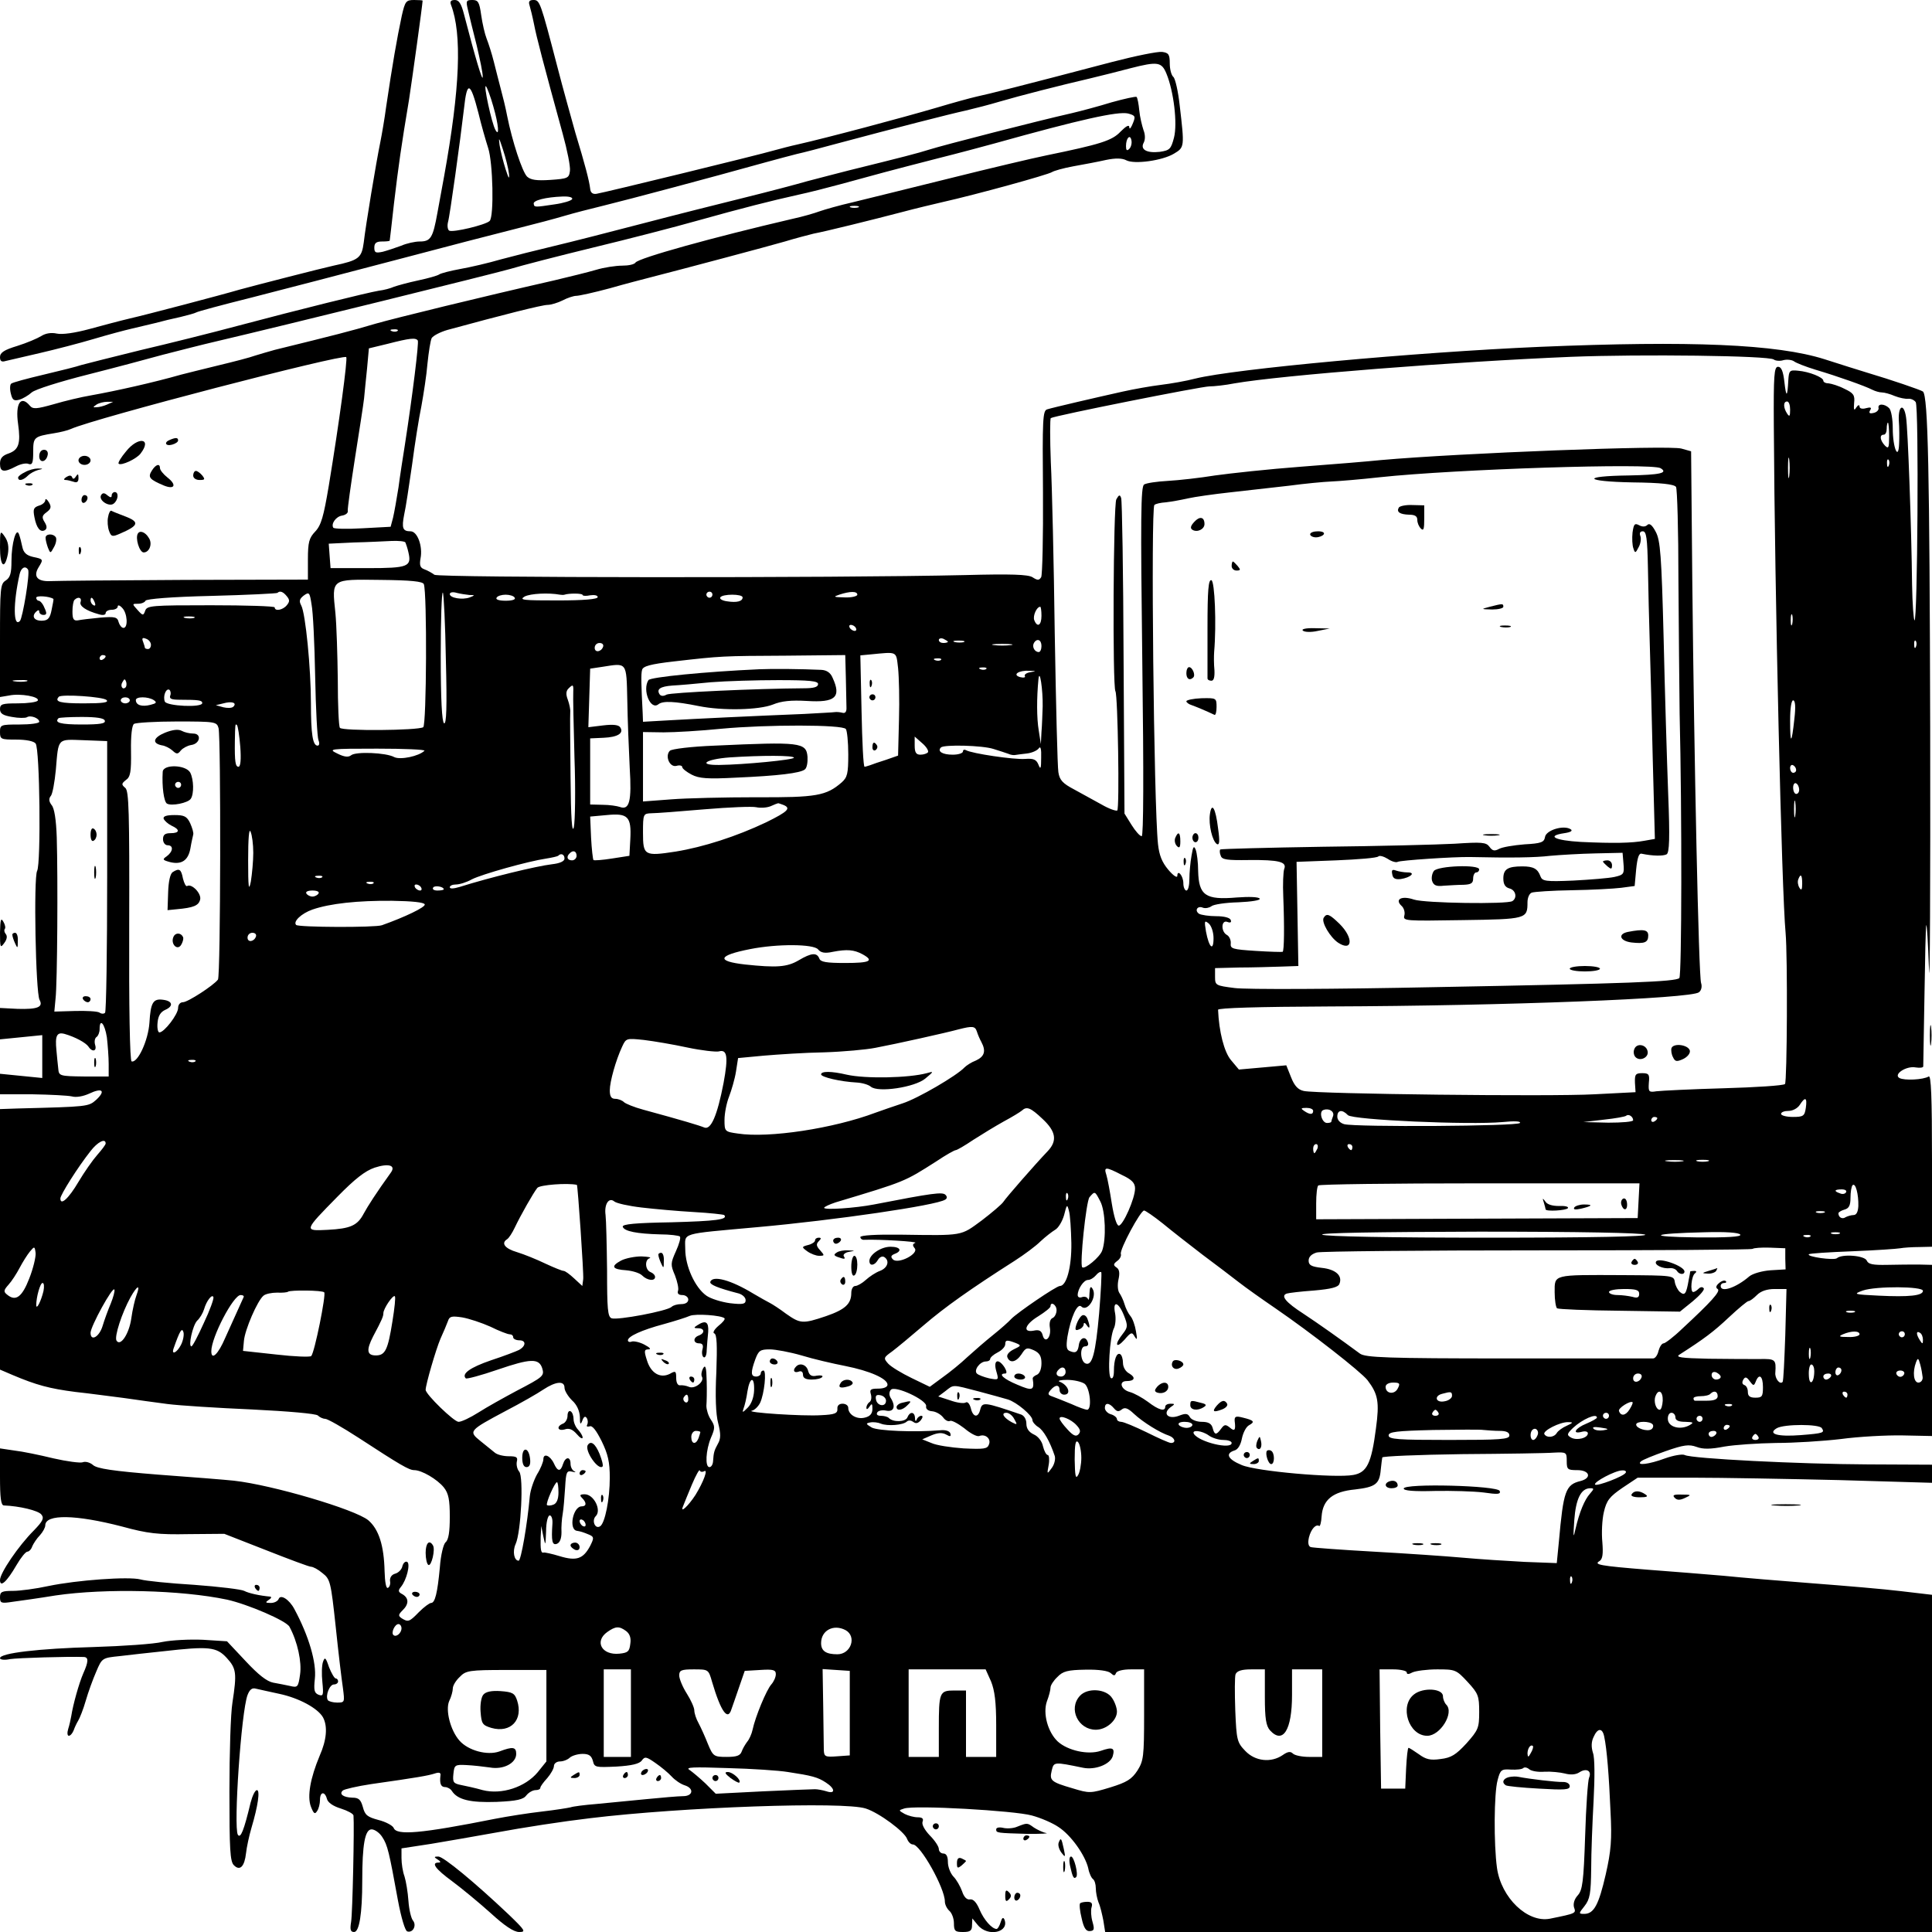 <?xml version="1.0" standalone="no"?>
<!DOCTYPE svg PUBLIC "-//W3C//DTD SVG 20010904//EN"
 "http://www.w3.org/TR/2001/REC-SVG-20010904/DTD/svg10.dtd">
<svg version="1.0" xmlns="http://www.w3.org/2000/svg"
 width="640pt" height="640pt" viewBox="0 0 640 640"
 preserveAspectRatio="xMidYMid meet">
<g transform="translate(0,640) scale(0.1,-0.1)"
fill="#000000" stroke="none">
<path d="M1331 6348 c-16 -75 -31 -161 -52 -303 -5 -38 -14 -90 -19 -115 -14
-68 -49 -279 -55 -333 -7 -52 -16 -59 -100 -77 -41 -9 -255 -64 -310 -79 -61
-18 -312 -84 -365 -96 -30 -7 -90 -23 -134 -35 -48 -13 -90 -19 -108 -15 -18
4 -37 1 -51 -8 -13 -8 -48 -23 -80 -33 -43 -13 -57 -22 -57 -37 0 -13 5 -17
18 -13 9 2 60 14 112 26 52 12 133 33 180 47 47 14 103 29 125 34 22 5 58 14
80 19 22 6 59 15 83 20 24 6 47 12 52 15 4 3 86 25 182 49 171 44 232 60 503
131 174 46 263 69 385 100 52 13 120 31 150 40 30 9 89 24 130 34 93 23 341
89 535 143 39 11 86 23 105 28 19 4 80 20 135 35 187 50 370 97 425 109 30 7
80 20 110 29 68 20 201 54 300 77 41 10 102 25 135 34 90 23 103 21 119 -18
24 -58 37 -165 25 -212 -10 -38 -14 -42 -47 -47 -44 -5 -66 8 -53 31 5 10 5
26 -1 41 -5 15 -12 44 -14 65 -2 22 -6 42 -9 45 -3 2 -40 -6 -83 -18 -42 -13
-102 -29 -132 -36 -111 -25 -426 -106 -470 -120 -41 -13 -88 -25 -270 -70 -36
-9 -96 -25 -135 -35 -38 -11 -133 -36 -210 -55 -77 -19 -228 -57 -335 -85
-107 -28 -240 -62 -295 -75 -55 -13 -134 -33 -175 -44 -41 -12 -101 -26 -135
-32 -33 -6 -64 -14 -70 -18 -5 -4 -37 -13 -70 -20 -33 -7 -69 -17 -80 -21 -11
-5 -33 -11 -50 -13 -37 -6 -267 -63 -470 -117 -82 -22 -226 -58 -320 -80 -93
-23 -181 -45 -195 -49 -14 -5 -70 -19 -125 -32 -55 -13 -104 -26 -108 -30 -4
-3 -5 -18 -1 -33 5 -21 10 -25 28 -20 11 3 30 14 41 24 11 10 94 36 185 59 91
23 203 53 250 66 47 12 128 33 180 45 222 52 910 222 970 239 36 11 160 43
275 71 116 28 271 68 345 89 150 42 245 66 335 86 33 7 96 23 140 35 109 30
168 46 320 85 72 18 157 41 190 50 283 79 408 107 442 99 25 -7 26 -9 13 -39
-5 -11 -9 -14 -9 -6 -1 9 -11 3 -29 -15 -28 -30 -67 -42 -247 -79 -44 -9 -188
-43 -320 -76 -132 -33 -276 -68 -320 -79 -44 -10 -93 -24 -110 -30 -16 -6 -57
-18 -90 -25 -262 -61 -511 -130 -520 -145 -4 -6 -23 -10 -44 -10 -21 0 -61 -6
-87 -14 -27 -8 -89 -23 -139 -35 -242 -55 -527 -125 -590 -143 -84 -25 -136
-38 -335 -87 -19 -5 -48 -14 -65 -19 -16 -6 -70 -20 -120 -32 -49 -12 -106
-26 -125 -31 -91 -26 -216 -54 -300 -69 -30 -5 -85 -18 -122 -29 -57 -16 -69
-17 -79 -5 -30 36 -49 8 -39 -61 9 -64 2 -85 -31 -97 -21 -7 -29 -16 -29 -34
0 -28 13 -30 53 -9 15 8 34 12 42 8 12 -4 15 4 15 40 0 49 2 51 70 62 19 3 44
9 55 14 77 35 900 249 912 238 5 -6 -23 -215 -58 -427 -17 -101 -25 -130 -45
-151 -20 -21 -24 -35 -24 -92 l0 -67 -407 -1 c-225 -1 -425 -3 -446 -4 -43 -2
-58 15 -39 46 16 26 16 27 -18 34 -22 5 -32 14 -36 33 -3 15 -8 34 -11 42 -9
26 -25 -30 -25 -88 0 -41 -4 -55 -19 -65 -18 -11 -19 -25 -19 -199 l0 -187 30
5 c37 8 103 -4 95 -17 -4 -5 -33 -9 -66 -9 -51 0 -59 -2 -59 -19 0 -15 10 -21
40 -26 21 -4 44 -4 49 -1 12 8 41 -3 41 -15 0 -5 -29 -9 -65 -9 -63 0 -65 -1
-65 -25 0 -24 3 -25 54 -25 32 0 58 -5 64 -13 14 -17 18 -397 5 -422 -12 -21
-5 -403 8 -427 13 -24 -6 -32 -73 -30 l-58 3 0 -52 0 -52 70 7 70 7 0 -71 0
-71 -70 7 -70 7 0 -34 0 -34 108 0 c59 -1 117 -4 130 -7 14 -4 37 0 57 9 44
21 56 10 24 -20 -26 -23 -26 -23 -261 -29 l-58 -2 0 -431 0 -432 42 -18 c78
-33 122 -45 208 -56 47 -5 119 -15 160 -20 41 -6 107 -15 145 -20 39 -5 164
-13 279 -18 123 -6 213 -14 219 -20 6 -6 17 -11 24 -11 8 0 57 -28 111 -63
138 -90 167 -107 184 -107 25 0 76 -30 98 -57 16 -20 20 -41 20 -98 0 -49 -4
-76 -14 -84 -7 -6 -16 -42 -19 -84 -8 -85 -16 -117 -29 -117 -5 0 -23 -13 -40
-30 -32 -33 -36 -34 -57 -21 -12 8 -12 12 2 26 22 21 22 41 0 54 -14 7 -15 12
-5 24 19 23 32 76 21 83 -6 3 -13 -3 -16 -14 -2 -11 -13 -22 -24 -25 -11 -3
-18 -12 -17 -24 2 -10 -1 -20 -7 -23 -6 -3 -10 19 -11 55 -2 85 -19 139 -54
169 -44 36 -318 117 -445 131 -27 3 -140 12 -250 20 -151 12 -204 20 -217 32
-9 8 -25 13 -34 9 -9 -3 -53 3 -97 13 -45 11 -103 23 -130 26 l-47 7 0 -94 c0
-69 3 -95 13 -95 52 -2 114 -17 124 -30 10 -12 5 -22 -25 -53 -51 -51 -112
-141 -112 -164 0 -26 22 -7 55 50 14 24 30 44 36 44 5 0 13 8 16 18 4 9 15 26
25 36 10 11 18 26 18 33 0 38 101 36 255 -4 84 -23 119 -27 219 -25 l119 1
138 -54 c76 -30 143 -55 149 -55 7 0 24 -9 38 -21 26 -20 28 -29 44 -177 9
-87 20 -178 24 -204 6 -47 6 -48 -19 -48 -14 0 -28 4 -31 8 -9 15 6 52 20 52
8 0 14 5 14 10 0 6 -4 10 -8 10 -4 0 -14 17 -22 37 -11 33 -14 35 -20 18 -4
-11 -5 -41 -2 -68 4 -42 3 -47 -13 -41 -14 6 -16 15 -12 53 6 53 -20 142 -68
231 -17 32 -46 50 -52 33 -3 -7 -14 -13 -26 -13 -18 0 -19 2 -7 10 8 5 11 10
5 11 -34 3 -71 11 -86 19 -9 5 -84 14 -165 20 -82 5 -162 13 -179 18 -39 10
-209 -2 -305 -22 -41 -9 -94 -16 -117 -16 -37 0 -43 -3 -43 -21 0 -20 4 -21
43 -15 23 3 87 12 142 21 165 24 415 18 567 -14 68 -15 197 -70 207 -90 27
-50 41 -117 35 -158 -6 -42 -8 -44 -33 -38 -14 3 -39 8 -56 11 -21 4 -49 26
-91 71 l-62 66 -79 5 c-44 2 -104 -1 -134 -7 -29 -7 -132 -14 -229 -17 -181
-5 -310 -20 -310 -37 0 -5 15 -7 33 -3 26 4 194 9 245 7 16 -1 15 -16 -2 -54
-14 -32 -34 -103 -40 -142 -2 -11 -6 -30 -10 -42 -4 -13 -3 -23 2 -23 5 0 12
8 16 18 3 9 10 24 15 32 5 8 17 38 25 66 8 28 24 72 35 97 19 45 20 45 78 51
32 4 97 11 144 16 150 17 176 15 210 -22 32 -35 34 -50 19 -148 -6 -36 -10
-168 -10 -295 0 -190 2 -232 15 -244 20 -20 35 -4 40 40 2 19 10 57 18 84 22
74 29 125 18 125 -6 0 -15 -19 -21 -42 -22 -92 -33 -119 -42 -106 -15 25 11
407 32 463 7 18 15 25 28 21 9 -2 44 -10 77 -17 66 -14 128 -48 145 -78 16
-30 12 -75 -11 -127 -31 -74 -42 -135 -29 -169 9 -23 13 -26 20 -15 6 8 10 25
10 38 0 27 16 29 23 3 3 -12 20 -24 46 -32 22 -7 41 -17 42 -23 3 -34 -3 -326
-8 -353 -4 -25 -2 -33 10 -33 17 0 27 59 27 170 0 120 9 170 31 170 10 0 26
-11 35 -25 18 -27 23 -50 52 -209 11 -59 24 -102 31 -104 19 -6 32 20 19 36
-6 7 -13 36 -15 65 -2 29 -8 65 -13 81 -6 16 -10 43 -10 61 l0 32 98 15 c53 9
147 25 207 36 103 19 227 38 320 49 305 37 841 56 913 32 44 -14 129 -77 137
-101 4 -10 12 -18 19 -18 25 0 106 -145 106 -189 0 -10 7 -24 15 -31 8 -7 15
-25 15 -41 0 -26 4 -29 30 -29 24 0 30 4 30 23 l1 22 18 -22 c34 -41 106 -24
88 19 -4 8 -8 5 -12 -9 -4 -13 -10 -23 -14 -23 -16 1 -42 31 -56 64 -10 24
-21 36 -32 34 -10 -2 -20 8 -26 27 -6 16 -18 38 -29 49 -10 11 -18 32 -18 48
0 18 -5 28 -15 28 -8 0 -15 7 -15 15 0 8 -13 28 -30 45 -17 18 -27 36 -24 45
4 10 0 15 -16 15 -12 0 -31 5 -43 11 -21 12 -21 12 -2 18 34 12 366 -7 423
-23 30 -8 69 -25 88 -38 42 -27 89 -94 99 -137 3 -17 11 -33 16 -36 5 -4 9
-17 9 -30 0 -13 4 -34 9 -47 6 -13 12 -40 16 -60 l6 -38 1369 0 1370 0 0 559
0 558 -102 12 c-57 7 -188 18 -293 26 -104 8 -237 19 -295 25 -58 5 -170 14
-250 20 -162 13 -182 17 -161 29 10 7 12 24 9 62 -3 30 -1 75 5 100 9 39 19
51 61 80 l51 34 180 0 c99 0 318 -4 488 -8 l307 -9 0 30 0 30 -212 1 c-228 1
-584 19 -607 31 -7 4 -37 -1 -65 -11 -54 -20 -97 -25 -80 -10 5 5 42 20 82 34
60 21 77 23 102 14 21 -8 46 -8 92 1 35 6 111 11 171 12 59 0 156 6 215 13 59
8 151 13 205 12 l97 -2 0 284 0 283 -42 1 c-24 0 -71 0 -106 -1 -48 -1 -63 2
-68 14 -7 17 -82 23 -99 8 -10 -8 -101 5 -93 13 2 3 67 7 144 10 76 3 148 8
159 10 11 2 39 4 63 4 l42 1 0 286 c0 212 -3 283 -11 278 -18 -11 -81 -14 -97
-5 -21 12 23 41 54 35 13 -2 24 -1 25 3 0 5 2 109 4 233 2 124 4 230 6 235 2
6 6 -60 9 -145 3 -85 5 275 4 800 -2 849 -7 1098 -24 1113 -6 5 -109 40 -180
61 -30 9 -96 30 -146 46 -158 50 -443 62 -944 41 -414 -18 -1011 -73 -1140
-105 -30 -8 -82 -17 -115 -21 -33 -4 -89 -14 -125 -22 -90 -20 -232 -53 -251
-59 -15 -4 -16 -33 -14 -274 1 -148 -2 -275 -6 -282 -7 -11 -12 -11 -29 0 -15
9 -70 11 -223 7 -427 -10 -1745 -9 -1758 1 -8 6 -22 14 -33 18 -14 5 -17 13
-13 36 8 40 -10 90 -33 90 -26 0 -30 10 -21 56 5 21 16 95 26 164 9 69 23 157
31 195 7 39 17 102 20 140 4 39 10 77 14 85 5 8 28 20 52 27 187 51 314 83
332 83 11 0 34 7 50 15 15 8 36 15 45 15 9 0 59 11 111 25 52 15 111 30 130
35 113 29 395 104 450 120 36 11 79 22 95 26 38 7 196 46 295 72 41 11 100 25
130 32 116 26 351 91 365 100 6 4 37 13 70 19 33 6 82 15 108 21 33 7 55 6 68
-1 27 -14 120 -1 158 22 35 21 35 22 19 159 -5 47 -15 90 -21 95 -7 6 -12 26
-12 45 0 30 -4 35 -25 38 -14 2 -88 -13 -165 -33 -304 -80 -412 -107 -450
-115 -22 -5 -80 -21 -130 -36 -116 -34 -363 -100 -465 -123 -19 -4 -53 -13
-75 -19 -51 -15 -563 -140 -589 -144 -13 -2 -20 4 -21 17 -3 26 -17 80 -49
185 -13 47 -41 146 -60 220 -56 215 -58 220 -79 220 -13 0 -17 -5 -13 -17 3
-10 10 -38 15 -63 8 -42 31 -130 95 -363 15 -54 26 -109 24 -123 -3 -24 -7
-26 -65 -30 -46 -3 -65 0 -77 11 -16 16 -49 116 -66 201 -5 27 -15 67 -21 89
-6 22 -16 63 -23 90 -7 28 -18 62 -24 77 -6 15 -14 50 -18 78 -6 43 -10 50
-29 50 -21 0 -22 -3 -15 -32 4 -18 17 -71 29 -118 11 -47 21 -94 20 -105 0
-18 -24 61 -62 208 -9 35 -17 47 -30 47 -14 0 -17 -5 -13 -16 37 -97 30 -276
-23 -569 -5 -27 -15 -81 -22 -120 -15 -83 -22 -95 -59 -95 -15 0 -43 -6 -61
-14 -19 -7 -46 -16 -61 -20 -24 -5 -28 -3 -28 14 0 15 7 20 25 20 14 0 25 1
26 3 0 1 7 56 14 122 15 126 24 190 50 345 11 72 44 310 45 328 0 1 -13 2 -28
2 -27 0 -30 -4 -41 -52z m303 -300 c18 -62 21 -104 7 -78 -12 21 -41 154 -31
144 4 -5 15 -34 24 -66z m-49 -23 c9 -38 24 -90 32 -115 16 -48 20 -227 5
-242 -13 -13 -122 -39 -134 -32 -5 3 -7 16 -4 28 6 19 41 273 53 376 10 94 21
90 48 -15z m101 -200 c2 -21 -1 -17 -11 14 -8 25 -17 61 -20 80 -4 29 -2 26
11 -14 9 -27 18 -63 20 -80z m2055 82 c-8 -8 -11 -5 -11 9 0 27 14 41 18 19 2
-9 -1 -22 -7 -28z m-1846 -167 c-3 -5 -29 -13 -58 -17 -67 -10 -67 -10 -69 2
-3 11 40 22 95 24 22 1 36 -3 32 -9z m948 -27 c-7 -2 -19 -2 -25 0 -7 3 -2 5
12 5 14 0 19 -2 13 -5z m-1526 -409 c-3 -3 -12 -4 -19 -1 -8 3 -5 6 6 6 11 1
17 -2 13 -5z m67 -32 c4 -7 -17 -179 -43 -347 -6 -38 -16 -101 -21 -140 -6
-38 -14 -83 -18 -100 l-8 -30 -93 -5 c-51 -3 -95 -2 -97 2 -8 13 9 37 29 40
12 2 21 9 19 16 -1 7 10 85 24 175 14 89 28 178 30 197 2 19 6 64 10 100 l6
66 62 15 c74 19 93 21 100 11z m4492 -63 c5 -4 20 -6 32 -2 12 3 28 1 35 -4 6
-5 39 -18 72 -28 74 -22 164 -54 187 -66 10 -5 24 -9 32 -9 8 0 27 -5 43 -12
15 -6 35 -10 44 -9 9 1 20 -4 25 -11 11 -14 6 -734 -4 -723 -3 3 -7 56 -8 118
-2 187 -14 520 -20 555 -7 47 -26 40 -24 -10 2 -24 2 -59 1 -78 -2 -58 -21
-14 -21 51 0 30 -5 60 -12 67 -15 15 -39 16 -35 0 1 -6 -6 -14 -17 -16 -13 -3
-16 0 -11 9 6 9 2 11 -13 7 -13 -4 -22 -1 -22 5 0 7 -5 6 -11 -3 -7 -12 -9 -8
-7 15 3 26 -2 33 -32 47 -19 10 -43 17 -52 18 -10 0 -18 4 -18 9 0 11 -47 30
-84 33 -28 3 -30 0 -32 -32 -3 -57 -7 -58 -13 -5 -4 35 -10 50 -21 50 -13 0
-15 -28 -14 -195 3 -553 26 -1544 39 -1680 7 -77 5 -494 -2 -501 -5 -5 -96
-11 -203 -14 -107 -3 -207 -8 -223 -10 -25 -4 -27 -2 -25 28 3 28 0 32 -22 32
-22 0 -25 -4 -24 -32 l2 -31 -137 -7 c-142 -8 -916 1 -962 11 -19 4 -31 17
-42 45 l-16 40 -78 -7 -79 -7 -26 31 c-23 27 -40 95 -43 167 0 6 131 10 370
11 584 2 1198 26 1223 47 8 6 11 19 7 31 -8 26 -23 741 -29 1326 l-4 435 -32
9 c-41 12 -737 -15 -995 -38 -38 -4 -158 -14 -265 -22 -107 -8 -235 -22 -285
-29 -49 -8 -120 -16 -156 -18 -36 -2 -71 -7 -79 -12 -11 -7 -12 -107 -6 -587
5 -381 4 -578 -2 -578 -6 0 -21 17 -34 38 l-23 37 -3 515 c-1 283 -5 522 -8
530 -4 12 -7 12 -16 -4 -10 -18 -13 -619 -3 -636 8 -13 14 -390 6 -395 -5 -2
-28 6 -52 20 -24 13 -65 36 -91 50 -38 20 -48 31 -52 57 -3 18 -8 224 -12 458
-3 234 -9 490 -13 568 -3 79 -3 146 0 147 12 8 499 105 525 105 15 0 53 4 83
10 155 27 730 72 1116 88 230 9 655 4 671 -9z m-5521 -149 c-11 -5 -27 -9 -35
-9 -13 -1 -13 0 0 9 8 5 24 9 35 9 l20 0 -20 -9z m5575 -17 c0 -22 -2 -25 -10
-13 -13 20 -13 40 0 40 6 0 10 -12 10 -27z m328 -88 c0 -39 -2 -43 -14 -31
-16 17 -19 36 -4 36 6 0 10 9 10 20 0 11 2 20 4 20 2 0 4 -20 4 -45z m-331
-132 c-2 -16 -4 -3 -4 27 0 30 2 43 4 28 2 -16 2 -40 0 -55z m330 35 c-3 -8
-6 -5 -6 6 -1 11 2 17 5 13 3 -3 4 -12 1 -19z m-756 -9 c26 -16 -2 -22 -106
-24 -158 -2 -149 -20 13 -23 94 -1 138 -6 144 -15 4 -6 8 -145 8 -307 1 -162
3 -362 4 -445 8 -330 7 -868 -1 -875 -13 -12 -161 -18 -808 -30 -340 -7 -628
-8 -665 -3 -63 8 -65 9 -65 37 l0 29 80 2 c44 0 106 2 138 3 l58 2 -3 173 -3
172 132 5 c72 3 135 8 139 13 4 4 18 0 31 -8 13 -9 28 -13 33 -10 8 5 185 17
240 16 133 -3 215 -2 265 4 33 3 101 7 150 8 l90 2 3 -36 c3 -34 1 -37 -30
-44 -18 -4 -79 -9 -136 -12 -92 -4 -103 -2 -109 14 -9 25 -23 33 -60 33 -48 0
-63 -9 -63 -40 0 -19 6 -29 20 -33 21 -5 27 -31 10 -42 -17 -11 -290 -7 -326
5 -41 14 -65 1 -41 -21 8 -7 12 -22 9 -32 -5 -18 4 -18 192 -15 213 3 216 4
216 59 0 15 6 29 14 32 8 3 68 7 133 8 65 1 138 5 163 8 l45 6 5 55 c4 39 9
54 18 52 38 -8 72 -8 83 -2 9 6 11 52 5 202 -4 106 -11 337 -15 513 -7 276
-11 325 -26 353 -12 23 -21 30 -28 23 -6 -6 -16 -7 -27 -1 -15 8 -18 4 -22
-24 -2 -19 -1 -43 3 -53 5 -16 7 -16 17 4 7 12 9 29 6 37 -4 10 -1 16 8 16 12
0 15 -23 17 -122 1 -68 4 -179 6 -248 2 -69 7 -243 10 -387 l7 -262 -34 -6
c-43 -8 -103 -9 -211 -4 -87 5 -116 20 -55 29 21 3 29 8 21 13 -23 15 -82 -3
-85 -26 -3 -17 -12 -21 -68 -24 -36 -3 -73 -9 -84 -15 -15 -8 -22 -7 -32 7
-11 15 -25 16 -116 10 -57 -3 -253 -8 -437 -10 -184 -3 -336 -7 -339 -9 -2 -3
-2 -12 2 -21 4 -13 22 -15 93 -14 100 1 127 -6 117 -30 -3 -9 -5 -50 -3 -91 4
-101 3 -179 -2 -183 -2 -1 -42 0 -89 3 -77 5 -85 7 -83 25 1 11 -5 24 -13 28
-20 11 -19 51 2 43 10 -4 14 -1 11 6 -2 8 -22 13 -48 13 -24 0 -50 4 -57 8
-16 11 -5 28 13 20 9 -3 21 0 28 5 7 6 47 12 89 13 45 2 74 7 71 12 -3 6 -36
7 -76 4 -104 -9 -126 7 -128 88 0 28 -4 59 -8 70 -6 15 -9 11 -14 -20 -4 -22
-7 -57 -7 -77 0 -21 -4 -38 -10 -38 -5 0 -10 11 -10 24 0 25 -20 48 -20 24 -1
-7 -14 2 -30 21 -21 25 -30 48 -34 85 -14 131 -24 1111 -12 1123 3 4 21 8 38
9 18 2 51 8 73 13 22 5 85 14 140 20 55 6 143 16 195 22 52 7 115 13 140 14
25 1 97 7 160 14 251 27 902 48 931 30z m-4158 -246 c2 -5 7 -19 10 -33 11
-47 -1 -52 -134 -52 l-124 0 -3 40 -3 41 83 4 c46 1 102 4 125 5 23 1 44 -1
46 -5z m-1250 -90 c7 -11 -18 -161 -27 -170 -22 -23 -23 58 -1 155 5 22 19 29
28 15z m1311 -48 c11 -29 9 -467 -2 -474 -18 -11 -269 -13 -276 -2 -4 5 -7 77
-7 158 -1 81 -4 182 -8 223 -12 114 -15 111 149 109 102 -1 140 -5 144 -14z
m-454 -40 c10 -12 10 -18 0 -30 -13 -16 -40 -21 -40 -7 0 4 -95 7 -211 7 -196
0 -212 -1 -218 -18 -6 -17 -8 -17 -25 2 -19 21 -19 21 2 21 11 0 22 5 24 10 2
6 87 13 218 16 118 3 217 8 219 10 8 8 19 4 31 -11z m94 -265 c2 -107 7 -203
11 -212 4 -10 3 -18 -3 -18 -16 0 -22 38 -22 140 0 116 -18 298 -32 324 -8 15
-6 22 8 33 18 13 20 11 26 -29 5 -24 10 -131 12 -238z m433 54 c4 -155 2 -214
-6 -210 -7 5 -11 78 -11 223 0 119 3 213 7 210 3 -4 8 -104 10 -223z m78 215
c19 0 19 -1 1 -8 -24 -9 -66 -2 -66 11 0 6 10 8 23 4 12 -3 31 -6 42 -7z m300
1 c6 -1 12 -1 15 0 14 5 60 5 60 -1 0 -3 11 -4 25 -1 14 2 25 0 25 -6 0 -7
-47 -11 -132 -11 -114 0 -130 1 -110 13 20 10 79 13 117 6z m505 0 c0 -5 -4
-10 -10 -10 -5 0 -10 5 -10 10 0 6 5 10 10 10 6 0 10 -4 10 -10z m480 0 c0 -5
-19 -10 -42 -9 -37 1 -39 2 -18 9 36 12 60 12 60 0z m-2663 -14 c1 -1 -2 -17
-6 -36 -5 -27 -12 -35 -29 -36 -27 -2 -39 13 -23 29 7 7 11 7 11 1 0 -6 6 -11
14 -11 11 0 12 5 3 24 -5 13 -14 23 -19 23 -4 0 -8 5 -8 10 0 8 44 5 57 -4z
m1528 4 c4 -6 -8 -10 -30 -10 -22 0 -34 4 -30 10 3 6 17 10 30 10 13 0 27 -4
30 -10z m755 1 c0 -13 -19 -18 -51 -13 -16 2 -26 8 -23 13 7 12 74 12 74 0z
m-2193 -15 c-5 -13 17 -29 61 -41 13 -4 22 -2 22 4 0 6 9 11 20 11 11 0 20 5
20 11 0 6 7 4 15 -5 17 -17 20 -66 4 -66 -6 0 -13 9 -16 19 -4 17 -12 19 -61
15 -32 -3 -65 -7 -74 -9 -14 -2 -18 4 -18 29 0 18 3 36 7 39 12 12 25 7 20 -7z
m47 -2 c3 -8 2 -12 -4 -9 -6 3 -10 10 -10 16 0 14 7 11 14 -7z m3136 -44 c0
-32 -14 -40 -24 -14 -5 14 8 44 20 44 2 0 4 -13 4 -30z m2487 -27 c-3 -10 -5
-4 -5 12 0 17 2 24 5 18 2 -7 2 -21 0 -30z m-5294 20 c-7 -2 -21 -2 -30 0 -10
3 -4 5 12 5 17 0 24 -2 18 -5z m2192 -33 c3 -5 2 -10 -4 -10 -5 0 -13 5 -16
10 -3 6 -2 10 4 10 5 0 13 -4 16 -10z m-2335 -56 c0 -8 -4 -14 -10 -14 -5 0
-10 2 -10 4 0 2 -3 12 -6 20 -5 12 -2 15 10 10 9 -3 16 -12 16 -20z m2640 10
c0 -2 -7 -4 -15 -4 -8 0 -15 4 -15 10 0 5 7 7 15 4 8 -4 15 -8 15 -10z m53 -1
c-7 -2 -21 -2 -30 0 -10 3 -4 5 12 5 17 0 24 -2 18 -5z m257 -13 c0 -11 -4
-20 -9 -20 -14 0 -23 18 -16 30 10 17 25 11 25 -10z m2897 -2 c-3 -8 -6 -5 -6
6 -1 11 2 17 5 13 3 -3 4 -12 1 -19z m-4349 0 c-6 -18 -28 -21 -28 -4 0 9 7
16 16 16 9 0 14 -5 12 -12z m1350 5 c-16 -2 -40 -2 -55 0 -16 2 -3 4 27 4 30
0 43 -2 28 -4z m-373 -76 c3 -29 5 -106 3 -171 l-3 -119 -40 -14 c-22 -7 -46
-15 -53 -18 -7 -2 -15 -5 -18 -5 -4 0 -8 83 -10 184 l-4 185 32 3 c93 9 86 12
93 -45z m-2625 39 c0 -3 -4 -8 -10 -11 -5 -3 -10 -1 -10 4 0 6 5 11 10 11 6 0
10 -2 10 -4z m2452 -71 c1 -41 2 -85 2 -97 1 -16 -4 -22 -14 -19 -8 2 -19 3
-25 2 -5 -1 -50 -3 -100 -6 -173 -7 -361 -16 -447 -21 l-88 -5 -1 28 c-5 96
-6 130 -2 144 3 12 27 19 106 28 157 18 159 18 370 19 l197 2 2 -75z m315 59
c-3 -3 -12 -4 -19 -1 -8 3 -5 6 6 6 11 1 17 -2 13 -5z m-1039 -134 c1 -63 5
-163 8 -223 7 -112 -1 -142 -33 -130 -9 3 -34 7 -57 7 l-41 1 0 109 0 110 44
2 c47 2 68 15 56 34 -5 9 -24 11 -57 7 l-49 -6 3 97 3 97 40 6 c83 13 80 18
83 -111z m1189 104 c-3 -3 -12 -4 -19 -1 -8 3 -5 6 6 6 11 1 17 -2 13 -5z
m145 -11 c-12 -2 -20 -8 -17 -13 3 -4 -4 -6 -16 -3 -27 8 -4 23 31 21 24 -1
24 -1 2 -5z m42 -113 c-1 -25 -2 -63 -4 -85 l-2 -40 -7 45 c-7 41 -7 108 -1
170 4 39 15 -35 14 -90z m-3366 83 c-10 -2 -28 -2 -40 0 -13 2 -5 4 17 4 22 1
32 -1 23 -4z m328 -20 c-10 -10 -19 5 -10 18 6 11 8 11 12 0 2 -7 1 -15 -2
-18z m1483 -15 c-1 -13 1 -111 4 -218 4 -107 2 -211 -2 -230 -6 -24 -10 30
-11 165 -1 110 -2 207 -1 216 1 9 -3 27 -8 41 -7 18 -6 29 2 37 15 15 17 14
16 -11z m-1335 -12 c-4 -11 4 -14 33 -14 62 0 73 -2 73 -11 0 -16 -118 -10
-124 5 -7 18 4 45 15 39 4 -3 6 -12 3 -19z m-211 -15 c8 -8 -11 -11 -76 -11
-77 0 -98 5 -82 22 10 9 147 0 158 -11z m77 -1 c0 -5 -7 -10 -15 -10 -8 0 -15
5 -15 10 0 6 7 10 15 10 8 0 15 -4 15 -10z m79 1 c12 -8 9 -11 -11 -16 -28 -7
-48 -1 -48 16 0 12 40 12 59 0z m264 -22 c-5 -5 -20 -5 -33 -2 l-25 7 25 6
c28 8 46 2 33 -11z m5171 -41 c-9 -84 -14 -86 -14 -5 0 40 4 67 10 67 7 0 9
-21 4 -62z m-5597 -5 c4 -10 -16 -13 -76 -13 -71 0 -92 6 -77 21 3 2 37 4 77
4 49 0 74 -4 76 -12z m377 -25 c8 -33 7 -821 -2 -833 -14 -19 -100 -75 -116
-75 -9 0 -16 -8 -16 -19 0 -21 -46 -81 -62 -81 -5 0 -8 15 -6 33 2 22 10 35
26 42 27 12 24 29 -7 33 -34 5 -42 -9 -46 -76 -4 -59 -39 -134 -59 -128 -6 1
-9 182 -8 448 1 382 -1 448 -13 458 -13 11 -13 14 2 26 15 10 18 27 17 96 -1
50 3 86 10 90 6 4 70 8 142 8 128 0 132 -1 138 -22z m72 -62 c3 -41 1 -66 -6
-66 -10 0 -13 16 -12 85 1 55 1 59 7 53 3 -3 8 -35 11 -72z m2006 59 c4 -5 8
-43 8 -84 0 -64 -3 -76 -22 -93 -51 -44 -83 -50 -283 -49 -104 0 -232 -3 -282
-7 l-93 -7 0 115 0 115 68 -1 c37 0 123 5 192 12 150 14 402 14 412 -1z m272
-77 c-3 -4 -14 -8 -25 -8 -14 0 -19 7 -19 30 l0 30 25 -22 c13 -11 22 -25 19
-30z m-2719 -410 c0 -245 -3 -449 -7 -453 -4 -4 -12 -4 -19 1 -7 4 -43 6 -81
5 l-68 -2 4 43 c6 49 8 399 4 534 -2 59 -8 97 -17 107 -9 12 -10 21 -3 30 6 6
13 46 17 87 9 107 4 101 92 98 l78 -3 0 -447z m2936 421 c19 -6 41 -13 49 -16
8 -4 19 -5 23 -4 5 1 22 3 39 5 17 2 34 10 39 17 6 9 9 -2 8 -31 0 -36 -2 -41
-9 -23 -7 17 -16 21 -44 19 -36 -3 -178 18 -196 29 -6 3 -10 1 -10 -4 0 -6
-15 -11 -34 -11 -34 0 -52 11 -39 24 10 10 137 7 174 -5z m-1885 -6 c-18 -18
-80 -31 -100 -21 -27 15 -128 19 -143 6 -9 -7 -22 -6 -46 6 -31 15 -25 16 132
16 90 0 161 -3 157 -7z m4544 -64 c0 -5 -4 -9 -10 -9 -5 0 -10 7 -10 16 0 8 5
12 10 9 6 -3 10 -10 10 -16z m10 -65 c0 -8 -4 -14 -10 -14 -5 0 -10 9 -10 21
0 11 5 17 10 14 6 -3 10 -13 10 -21z m-13 -86 c-2 -13 -4 -3 -4 22 0 25 2 35
4 23 2 -13 2 -33 0 -45z m-3353 36 c28 -11 17 -22 -56 -58 -99 -47 -208 -82
-300 -97 -104 -16 -108 -13 -108 63 0 62 1 63 28 64 15 0 94 6 175 13 82 7
159 10 172 7 13 -3 34 -2 47 3 13 6 24 10 25 10 1 1 8 -2 17 -5z m-506 -114
l-3 -55 -58 -9 c-31 -5 -59 -7 -61 -5 -2 2 -6 36 -8 74 l-3 70 55 5 c70 7 82
-5 78 -80z m-1249 -45 c0 -27 -4 -70 -8 -95 -7 -35 -9 -20 -9 70 0 73 3 108 8
95 5 -11 9 -42 9 -70z m1071 -10 c0 -8 -7 -15 -15 -15 -16 0 -20 12 -8 23 11
12 23 8 23 -8z m-40 -9 c0 -9 -15 -16 -42 -19 -51 -6 -207 -44 -305 -75 -20
-6 -33 -7 -33 -1 0 5 9 9 20 9 12 0 35 7 53 17 33 17 186 60 247 69 19 3 36 7
39 9 9 10 21 5 21 -9z m-803 -62 c-3 -3 -12 -4 -19 -1 -8 3 -5 6 6 6 11 1 17
-2 13 -5z m4903 -21 c0 -21 -3 -24 -9 -14 -5 8 -7 20 -4 28 8 21 13 15 13 -14z
m-4733 1 c-3 -3 -12 -4 -19 -1 -8 3 -5 6 6 6 11 1 17 -2 13 -5z m158 -14 c3
-5 2 -10 -4 -10 -5 0 -13 5 -16 10 -3 6 -2 10 4 10 5 0 13 -4 16 -10z m75 -6
c0 -2 -9 -4 -21 -4 -11 0 -18 4 -14 10 5 8 35 3 35 -6z m-415 -14 c-3 -5 -12
-10 -20 -10 -8 0 -17 5 -20 10 -4 6 5 10 20 10 15 0 24 -4 20 -10z m352 -36
c3 -9 -66 -42 -142 -69 -23 -8 -276 -7 -284 1 -11 11 17 38 54 51 58 20 149
30 264 29 66 -1 106 -5 108 -12z m2613 -112 c0 -45 -15 -31 -25 22 -6 36 -5
38 9 27 9 -8 16 -29 16 -49z m-3172 6 c-6 -18 -28 -21 -28 -4 0 9 7 16 16 16
9 0 14 -5 12 -12z m1862 -43 c9 -11 22 -14 49 -8 47 9 70 7 98 -8 40 -22 25
-29 -57 -29 -62 0 -82 3 -86 15 -8 20 -26 19 -68 -6 -39 -23 -74 -25 -178 -14
-97 11 -90 30 17 51 91 18 210 17 225 -1z m-2356 -291 c3 -26 6 -66 6 -89 l0
-41 -82 0 c-81 1 -83 2 -85 26 -2 14 -4 41 -6 60 -5 49 1 62 27 55 35 -10 70
-29 79 -42 13 -20 29 -15 22 6 -3 11 -1 22 5 26 5 3 10 15 10 26 0 38 17 18
24 -27z m2882 19 c3 -10 10 -26 15 -35 16 -30 10 -48 -18 -61 -16 -6 -32 -17
-38 -23 -25 -27 -155 -103 -205 -119 -30 -10 -71 -24 -90 -31 -138 -52 -353
-85 -456 -69 -43 6 -44 7 -44 45 0 22 7 57 15 77 8 21 19 58 23 83 l7 45 85 8
c47 4 137 10 200 11 63 2 140 9 170 15 69 13 235 50 275 61 47 12 55 11 61 -7z
m-959 -53 c47 -10 94 -15 104 -13 28 8 32 -17 16 -104 -21 -109 -42 -157 -64
-148 -17 7 -70 23 -202 59 -30 8 -59 20 -64 25 -6 6 -19 11 -29 11 -13 0 -18
8 -18 28 0 29 20 100 41 145 13 28 14 28 72 22 33 -4 98 -15 144 -25z m-1630
-46 c-3 -3 -12 -4 -19 -1 -8 3 -5 6 6 6 11 1 17 -2 13 -5z m5335 -154 c-4 -27
-8 -30 -43 -30 -22 0 -39 5 -39 10 0 6 11 10 25 10 14 0 30 9 37 20 18 28 25
25 20 -10z m-2528 -37 c44 -41 49 -72 17 -106 -43 -45 -138 -154 -147 -168 -5
-8 -38 -36 -72 -62 -71 -52 -59 -50 -269 -47 -81 1 -133 -2 -133 -8 0 -5 6
-10 13 -9 51 2 179 -6 169 -10 -9 -4 -10 -8 -2 -18 15 -18 -55 -54 -72 -37 -8
8 -7 13 5 18 27 10 20 24 -13 24 -32 0 -70 -26 -70 -47 0 -18 17 -16 28 3 5 9
14 14 21 10 19 -12 12 -36 -14 -46 -14 -5 -35 -19 -47 -30 -12 -11 -28 -20
-35 -20 -7 0 -13 -10 -13 -23 0 -36 -20 -55 -84 -77 -77 -26 -85 -25 -132 8
-21 16 -46 32 -54 36 -8 4 -33 18 -55 31 -74 45 -134 61 -142 39 -3 -9 22 -20
95 -39 12 -4 22 -13 22 -22 0 -13 -9 -15 -52 -10 -29 4 -64 15 -78 25 -38 27
-70 98 -70 154 0 56 -23 49 240 73 256 23 592 72 621 91 7 4 7 10 1 16 -10 10
-42 6 -237 -32 -62 -12 -165 -19 -165 -11 0 3 17 11 38 18 233 70 227 68 334
136 31 21 60 37 64 37 4 0 30 15 58 34 28 18 74 46 101 61 28 15 54 31 60 36
16 15 29 10 69 -28z m896 27 c0 -13 -11 -13 -30 0 -12 8 -11 10 8 10 12 0 22
-4 22 -10z m66 -17 c-3 -8 -6 -17 -6 -19 0 -2 -6 -4 -14 -4 -17 0 -28 38 -12
43 19 7 37 -5 32 -20z m49 3 c16 -16 402 -33 512 -23 40 4 62 3 58 -3 -7 -11
-544 -14 -582 -4 -14 4 -23 14 -23 25 0 22 16 25 35 5z m945 -17 c0 -5 -37 -8
-82 -8 l-83 2 68 8 c38 4 71 10 74 13 8 7 23 -3 23 -15z m80 7 c0 -3 -4 -8
-10 -11 -5 -3 -10 -1 -10 4 0 6 5 11 10 11 6 0 10 -2 10 -4z m-5140 -84 c0 -4
-13 -21 -28 -38 -15 -17 -43 -57 -62 -89 -33 -56 -60 -80 -60 -55 0 12 58 104
100 157 23 30 50 44 50 25z m4014 -17 c-4 -8 -8 -15 -10 -15 -2 0 -4 7 -4 15
0 8 4 15 10 15 5 0 7 -7 4 -15z m116 5 c0 -5 -2 -10 -4 -10 -3 0 -8 5 -11 10
-3 6 -1 10 4 10 6 0 11 -4 11 -10z m1093 -47 c-13 -2 -35 -2 -50 0 -16 2 -5 4
22 4 28 0 40 -2 28 -4z m85 0 c-10 -2 -26 -2 -35 0 -10 3 -2 5 17 5 19 0 27
-2 18 -5z m-4363 -37 c-49 -68 -77 -112 -90 -136 -21 -40 -44 -50 -120 -54
-79 -4 -79 -4 33 110 58 59 91 85 123 96 46 15 71 8 54 -16z m2421 -8 c34 -16
44 -27 44 -45 0 -33 -40 -123 -54 -123 -7 0 -16 30 -23 73 -6 39 -14 82 -18
95 -9 27 -3 28 51 0z m-1805 -33 c3 -1 23 -295 21 -312 l-3 -23 -27 25 c-15
14 -30 25 -35 25 -5 0 -32 11 -60 24 -29 14 -71 31 -94 38 -41 12 -54 30 -33
43 6 4 17 21 25 38 20 42 62 116 75 132 8 10 100 17 131 10z m3517 -52 l-3
-58 -532 -2 -533 -2 0 53 c0 29 3 56 7 59 3 4 244 7 535 7 l529 0 -3 -57z
m728 -18 c-1 -19 -6 -30 -16 -30 -8 0 -20 -4 -26 -7 -11 -8 -24 -1 -24 13 0 3
9 9 20 12 15 4 20 14 20 39 0 19 3 38 7 42 10 9 20 -31 19 -69z m-41 45 c-3
-5 -12 -7 -20 -3 -21 7 -19 13 6 13 11 0 18 -4 14 -10z m-2578 -22 c-3 -8 -6
-5 -6 6 -1 11 2 17 5 13 3 -3 4 -12 1 -19z m108 -8 c17 -32 20 -125 6 -163 -8
-22 -58 -63 -66 -55 -9 9 13 218 24 232 18 21 18 21 36 -14z m-1520 -20 c42
-5 120 -12 173 -15 53 -3 98 -8 101 -10 14 -15 -28 -20 -175 -24 -118 -2 -164
-6 -161 -15 5 -15 48 -23 123 -25 33 0 63 -4 66 -7 4 -3 -2 -25 -13 -49 -18
-40 -18 -45 -3 -80 8 -21 13 -44 10 -51 -3 -9 2 -14 14 -14 11 0 20 -7 20 -15
0 -9 -9 -15 -23 -15 -13 0 -27 -4 -32 -9 -14 -14 -180 -45 -199 -38 -13 5 -15
31 -15 159 -1 84 -3 167 -5 183 -5 36 11 60 29 45 7 -6 47 -15 90 -20z m1424
-118 c1 -80 -16 -142 -38 -142 -12 0 -142 -89 -161 -109 -8 -9 -35 -33 -60
-53 -25 -20 -63 -53 -85 -73 -22 -21 -59 -51 -83 -68 l-42 -31 -60 29 c-33 16
-68 37 -78 48 -16 18 -15 20 13 40 16 12 63 51 105 87 70 60 153 119 302 214
31 20 69 48 85 64 16 15 38 32 48 38 11 6 24 28 30 49 9 36 10 37 16 14 4 -13
7 -61 8 -107z m303 65 c29 -24 88 -70 131 -103 43 -32 97 -73 120 -91 23 -18
78 -57 122 -87 118 -81 282 -209 305 -238 35 -46 40 -72 28 -160 -15 -116 -30
-146 -75 -154 -59 -11 -322 12 -370 33 -46 19 -55 38 -24 48 12 3 21 19 25 40
4 19 14 39 24 44 20 11 16 16 -21 25 -23 6 -28 4 -27 -11 4 -31 0 -36 -16 -22
-14 11 -18 11 -29 -4 -16 -22 -22 -21 -28 3 -4 14 -14 20 -36 20 -17 0 -34 7
-39 15 -7 13 -14 14 -37 5 -35 -13 -55 7 -28 28 16 11 16 12 0 12 -9 0 -17 -4
-17 -10 0 -17 -22 -11 -57 16 -19 14 -46 29 -61 33 -29 8 -37 36 -10 36 27 0
31 12 9 25 -12 6 -21 21 -21 35 0 13 -4 26 -9 29 -12 7 -21 -18 -21 -55 0 -18
-4 -28 -10 -24 -12 8 -4 138 10 165 5 10 7 32 4 49 -9 44 11 39 29 -6 14 -35
13 -40 -4 -62 -28 -35 -23 -51 6 -19 22 26 25 26 34 10 8 -13 9 -9 4 18 -3 19
-11 42 -18 50 -7 8 -16 26 -20 40 -4 14 -12 30 -17 37 -5 7 -7 26 -3 44 5 22
3 34 -6 40 -12 8 -11 12 2 22 9 6 14 17 12 23 -5 14 65 144 77 144 4 0 32 -19
62 -43z m2191 36 c-7 -2 -19 -2 -25 0 -7 3 -2 5 12 5 14 0 19 -2 13 -5z m-593
-73 c10 -6 -168 -10 -520 -10 -321 0 -541 4 -550 10 -10 6 178 9 520 10 332 0
541 -4 550 -10z m315 0 c4 -7 -43 -10 -147 -9 -168 2 -149 13 29 17 69 2 114
-1 118 -8z m328 3 c-7 -2 -19 -2 -25 0 -7 3 -2 5 12 5 14 0 19 -2 13 -5z m-96
-9 c-3 -3 -12 -4 -19 -1 -8 3 -5 6 6 6 11 1 17 -2 13 -5z m-5900 -139 c-24
-62 -45 -77 -73 -54 -13 10 -12 15 4 33 11 12 27 37 37 56 10 19 25 43 34 54
15 18 16 18 19 -5 1 -13 -8 -51 -21 -84z m5817 65 l1 -35 -50 -3 c-28 -2 -59
-11 -70 -20 -44 -38 -95 -55 -95 -32 0 6 5 10 12 10 6 0 8 3 5 6 -4 4 -14 1
-22 -6 -11 -9 -12 -16 -5 -20 11 -7 -22 -43 -118 -132 -28 -27 -56 -48 -61
-48 -6 0 -13 -11 -17 -25 -3 -14 -11 -25 -18 -25 -6 0 -222 0 -481 0 -402 0
-472 3 -490 16 -65 48 -137 99 -187 132 -59 38 -77 60 -55 67 6 2 47 7 90 10
57 5 80 11 84 22 11 27 -12 48 -58 53 -35 4 -44 9 -44 24 0 13 10 22 27 27 15
4 345 7 733 7 388 0 708 2 711 5 3 3 29 5 57 4 l51 -2 0 -35z m-2273 -181
c-12 -134 -23 -173 -44 -166 -19 6 -21 57 -3 57 10 0 13 6 9 15 -7 20 -25 14
-29 -9 -3 -24 -10 -30 -29 -22 -12 4 -14 14 -9 48 11 64 33 113 46 100 20 -20
54 33 37 59 -6 10 -9 6 -10 -16 0 -16 -3 -25 -5 -18 -3 7 -12 9 -20 6 -8 -3
-14 0 -14 7 0 20 20 50 34 50 8 0 19 7 26 15 7 9 15 13 18 11 2 -3 -1 -64 -7
-137z m-3497 74 c-8 -33 -23 -63 -24 -47 0 27 13 74 21 74 5 0 6 -12 3 -27z
m223 -41 c-9 -21 -21 -54 -27 -74 -11 -37 -40 -53 -40 -23 0 21 74 156 79 143
2 -5 -4 -26 -12 -46z m85 27 c-5 -13 -13 -47 -17 -76 -7 -51 -36 -95 -49 -74
-8 13 18 92 46 143 23 41 34 45 20 7z m5918 15 c0 -16 -45 -21 -147 -16 -83 4
-85 5 -52 17 44 15 199 14 199 -1z m-5296 -5 c7 -6 -32 -200 -43 -211 -3 -4
-56 -2 -116 5 l-110 12 3 33 c3 37 45 134 65 150 7 6 27 10 45 10 18 -1 34 1
36 3 7 6 114 5 120 -2z m4840 -141 c-3 -83 -6 -154 -9 -156 -9 -10 -26 12 -24
31 3 44 0 46 -53 45 -29 0 -105 0 -168 1 -93 2 -111 5 -96 14 81 52 112 75
163 123 32 30 61 54 65 54 5 0 17 9 28 20 13 13 33 20 59 20 l39 0 -4 -152z
m-5239 39 c-19 -42 -37 -77 -41 -77 -11 0 4 69 19 85 9 8 19 25 23 38 8 28 27
52 31 40 2 -5 -12 -44 -32 -86z m132 86 c-5 -11 -31 -68 -61 -135 -23 -54 -46
-76 -46 -44 0 46 73 186 97 186 8 0 12 -3 10 -7z m493 -80 c-15 -95 -24 -113
-55 -113 -30 0 -32 18 -9 63 30 56 34 67 34 77 0 15 32 62 38 56 3 -3 -1 -40
-8 -83z m2200 37 c0 -11 -6 -23 -13 -26 -8 -3 -12 -16 -9 -33 5 -33 -17 -53
-24 -24 -4 15 -12 19 -30 15 -38 -7 -29 21 16 48 22 14 40 28 40 33 0 17 20 5
20 -13z m2643 -7 c-7 -2 -19 -2 -25 0 -7 3 -2 5 12 5 14 0 19 -2 13 -5z
m-3743 -20 c3 -3 -6 -14 -20 -25 -14 -12 -20 -23 -14 -25 9 -3 10 -40 7 -128
-4 -78 -2 -140 6 -169 9 -36 9 -52 -1 -69 -12 -22 -14 -28 -16 -59 -1 -10 -6
-18 -12 -18 -15 0 -12 56 5 97 14 32 14 39 0 60 -9 13 -15 34 -15 46 1 12 2
49 1 82 -1 46 -4 56 -12 42 -5 -9 -7 -22 -4 -27 10 -16 -23 -43 -43 -34 -9 4
-23 6 -29 5 -8 -1 -13 9 -13 24 0 23 -2 25 -21 14 -32 -16 -63 2 -76 45 -10
31 -9 36 5 36 10 0 5 6 -12 15 -16 9 -36 13 -43 11 -7 -3 -13 -1 -13 4 0 13
45 34 120 54 36 10 74 22 85 27 19 8 105 2 115 -8z m-775 -28 c28 -14 57 -25
63 -25 7 0 12 -4 12 -10 0 -5 9 -10 21 -10 22 0 22 -19 -2 -32 -8 -4 -49 -20
-92 -34 -70 -24 -99 -45 -84 -60 2 -3 51 10 106 29 108 37 136 38 147 5 8 -26
4 -29 -86 -76 -41 -22 -97 -53 -125 -71 -27 -17 -56 -31 -66 -31 -15 0 -109
91 -109 106 0 17 34 134 49 169 10 22 21 48 25 59 5 16 13 17 47 12 23 -4 65
-18 94 -31z m-1026 -61 c-13 -25 -32 -34 -24 -11 21 60 28 71 33 53 2 -10 -2
-29 -9 -42z m5561 36 c0 -5 -17 -10 -37 -9 -31 0 -34 2 -18 9 28 12 55 12 55
0z m150 0 c0 -5 -4 -10 -10 -10 -5 0 -10 5 -10 10 0 6 5 10 10 10 6 0 10 -4
10 -10z m60 -18 c0 -15 -2 -15 -10 -2 -13 20 -13 33 0 25 6 -3 10 -14 10 -23z
m-3005 -11 c19 -8 18 -9 -7 -21 -16 -8 -24 -18 -21 -26 8 -21 29 -17 47 10 14
22 18 23 41 13 19 -9 25 -20 25 -43 0 -19 -6 -34 -15 -38 -8 -3 -15 -9 -14
-13 6 -39 0 -42 -51 -20 -46 19 -65 37 -40 37 6 0 5 8 -2 20 -21 32 -38 25
-28 -11 9 -31 9 -31 -23 -25 -17 4 -36 11 -41 16 -11 11 10 40 30 40 8 0 14 4
14 8 0 5 11 15 25 22 14 7 25 19 25 27 0 15 6 15 35 4z m2632 -48 c-3 -10 -5
-4 -5 12 0 17 2 24 5 18 2 -7 2 -21 0 -30z m-3342 7 c39 -12 104 -27 145 -35
81 -16 140 -42 140 -62 0 -8 -13 -13 -31 -13 -25 0 -29 -3 -24 -19 3 -11 1
-22 -5 -26 -5 -3 -10 -12 -10 -18 0 -7 4 -6 10 3 8 12 10 11 10 -7 0 -16 -8
-25 -25 -29 -27 -7 -55 10 -55 32 0 8 -8 14 -19 14 -12 0 -18 -7 -17 -17 1
-15 -9 -19 -54 -21 -60 -4 -255 9 -229 15 9 2 21 14 27 26 14 30 22 107 11
107 -5 0 -9 -4 -9 -10 0 -5 -7 -10 -15 -10 -18 0 -19 13 -3 57 11 29 16 33 48
33 19 0 67 -9 105 -20z m3714 -72 c1 -10 -6 -18 -14 -18 -16 0 -20 35 -8 67 6
16 8 15 14 -7 4 -14 7 -33 8 -42z m-359 20 c0 -40 -17 -52 -18 -13 -1 19 3 35
8 35 6 0 10 -10 10 -22z m-2480 -3 c0 -8 -7 -15 -15 -15 -16 0 -20 12 -8 23
11 12 23 8 23 -8z m2570 6 c0 -6 -4 -13 -10 -16 -5 -3 -10 1 -10 9 0 9 5 16
10 16 6 0 10 -4 10 -9z m-400 -22 c0 -5 -7 -9 -15 -9 -8 0 -15 7 -15 15 0 9 6
12 15 9 8 -4 15 -10 15 -15z m608 10 c-2 -6 -8 -10 -13 -10 -5 0 -11 4 -13 10
-2 6 4 11 13 11 9 0 15 -5 13 -11z m-870 -11 c-6 -18 -28 -21 -28 -4 0 9 7 16
16 16 9 0 14 -5 12 -12z m627 2 c-3 -5 -10 -10 -16 -10 -5 0 -9 5 -9 10 0 6 7
10 16 10 8 0 12 -4 9 -10z m-249 -17 c11 29 24 19 24 -18 0 -31 -3 -35 -25
-35 -18 0 -25 5 -25 19 0 11 -5 21 -12 23 -7 3 -8 9 -3 18 6 10 11 9 21 -5 12
-16 14 -17 20 -2z m-3318 -30 c-1 -22 -9 -44 -21 -56 -17 -17 -19 -18 -14 -3
4 10 10 35 13 57 8 49 24 51 22 2z m1095 23 c18 -14 25 -86 8 -86 -5 0 -28 8
-52 19 -24 10 -52 21 -63 25 -15 5 -16 9 -6 21 16 19 30 19 30 0 0 -8 7 -15
15 -15 25 0 14 32 -15 43 -8 3 3 6 25 6 22 0 48 -6 58 -13z m-1723 -13 c0 -10
12 -29 25 -42 16 -14 25 -35 26 -55 0 -25 2 -27 8 -12 5 14 10 16 15 8 4 -7 4
-16 1 -22 -3 -5 0 -7 8 -5 9 4 22 -13 40 -49 21 -43 27 -69 27 -121 0 -71 -16
-151 -32 -161 -17 -11 -29 20 -14 34 19 20 -7 72 -37 72 -16 0 -18 -3 -9 -12
16 -16 15 -28 -1 -28 -29 0 -44 -77 -16 -81 13 -2 22 -5 41 -13 16 -7 16 -11
3 -37 -23 -43 -45 -51 -101 -34 -26 8 -50 13 -53 12 -9 -3 -11 9 -10 51 l2 37
7 -35 c7 -33 7 -31 9 18 0 29 6 52 12 52 6 0 10 -12 9 -27 -4 -58 -1 -73 15
-67 10 4 15 18 15 38 -1 17 1 45 4 61 3 17 6 56 8 87 3 52 5 57 23 53 11 -3
14 -2 8 1 -7 3 -13 14 -13 25 0 25 -17 24 -25 -1 -8 -26 -18 -25 -30 2 -12 26
-35 36 -35 14 0 -8 -9 -31 -21 -50 -11 -20 -22 -52 -24 -73 -8 -91 -29 -213
-37 -213 -15 0 -21 31 -10 55 18 39 27 222 12 240 -7 8 -10 23 -8 33 4 15 -1
18 -27 18 -17 0 -38 5 -46 12 -8 6 -29 24 -47 38 -41 33 -39 35 83 100 50 26
106 58 125 71 41 27 70 30 70 6z m2760 -3 c-11 -21 -40 -17 -40 6 0 8 10 14
25 14 22 0 24 -3 15 -20z m-1562 -58 c-2 -9 6 -16 20 -17 12 -1 28 -10 36 -20
7 -10 17 -15 23 -12 5 3 26 -8 47 -24 20 -17 42 -29 50 -26 20 8 40 -9 32 -28
-5 -15 -17 -16 -84 -13 -42 3 -90 10 -107 18 l-30 12 30 13 c21 9 36 10 49 3
14 -8 17 -7 14 4 -3 8 -17 12 -34 10 -85 -7 -205 -2 -226 9 -20 12 -21 14 -5
17 10 2 26 0 35 -4 22 -9 74 -5 86 7 6 5 14 4 21 -1 9 -7 16 -5 25 5 7 9 8 15
2 15 -6 0 -13 -6 -15 -12 -3 -8 -6 -6 -6 5 -1 21 -17 22 -25 2 -6 -16 -48 -17
-62 -2 -4 4 -16 7 -26 7 -11 0 -16 4 -12 11 3 6 17 9 30 6 26 -5 32 15 14 43
-5 9 -5 19 1 26 13 16 120 -34 117 -54z m173 49 c41 -11 85 -23 98 -27 29 -9
81 -53 81 -68 0 -6 9 -17 19 -23 18 -11 39 -48 55 -96 3 -10 -1 -28 -10 -40
-16 -22 -16 -21 -10 11 3 17 1 32 -3 32 -5 0 -12 13 -16 29 -3 16 -16 33 -30
39 -17 8 -25 20 -25 36 0 14 -7 26 -17 30 -123 42 -129 43 -136 16 -7 -28 -24
-25 -31 5 -4 15 -11 23 -17 19 -6 -4 -29 -1 -51 7 l-40 13 24 18 c28 22 21 22
109 -1z m1569 -15 c0 -7 -11 -16 -25 -18 -29 -6 -36 18 -7 25 29 8 32 7 32 -7z
m698 -16 c-1 -16 -5 -30 -10 -30 -12 0 -21 27 -14 45 10 26 25 16 24 -15z
m182 15 c0 -10 -11 -15 -35 -15 -19 0 -37 0 -40 0 -3 0 -5 3 -5 8 0 4 11 7 24
7 13 0 28 3 32 8 12 12 24 8 24 -8z m430 5 c0 -5 -2 -10 -4 -10 -3 0 -8 5 -11
10 -3 6 -1 10 4 10 6 0 11 -4 11 -10z m-3840 -16 c0 -8 -5 -12 -10 -9 -6 4 -8
11 -5 16 9 14 15 11 15 -7z m655 -4 c0 -22 -29 -18 -33 3 -3 14 1 18 15 15 10
-2 18 -10 18 -18z m2463 -29 c-13 -21 -29 -23 -35 -5 -3 10 38 35 45 29 2 -2
-3 -13 -10 -24z m-1708 4 c10 -12 16 -12 26 -4 10 8 20 5 41 -15 29 -27 85
-62 116 -72 19 -7 24 -24 6 -24 -6 0 -42 16 -80 35 -39 19 -77 35 -85 35 -7 0
-14 4 -14 9 0 5 -9 13 -20 16 -11 3 -20 13 -20 21 0 18 14 18 30 -1z m2047 9
c-3 -3 -12 -4 -19 -1 -8 3 -5 6 6 6 11 1 17 -2 13 -5z m-972 -24 c3 -5 -1 -10
-10 -10 -9 0 -13 5 -10 10 3 6 8 10 10 10 2 0 7 -4 10 -10z m-1405 -21 c11
-19 10 -20 -9 -10 -27 15 -36 31 -17 31 8 0 20 -9 26 -21z m1970 11 c0 -5 -4
-10 -10 -10 -5 0 -10 5 -10 10 0 6 5 10 10 10 6 0 10 -4 10 -10z m220 -5 c0
-10 10 -15 33 -15 27 -1 29 -2 14 -11 -30 -17 -70 -7 -72 19 -1 12 4 22 12 22
7 0 13 -7 13 -15z m-1984 -26 c13 -14 15 -22 6 -31 -8 -8 -18 -3 -36 17 -14
15 -26 31 -26 36 0 13 38 -2 56 -22z m1724 25 c0 -3 -16 -12 -35 -20 -37 -15
-49 -36 -15 -27 11 3 20 1 20 -5 0 -16 -37 -25 -56 -14 -14 8 -14 12 7 32 30
28 79 50 79 34z m350 -4 c0 -5 -4 -10 -10 -10 -5 0 -10 5 -10 10 0 6 5 10 10
10 6 0 10 -4 10 -10z m-1690 -20 c0 -5 -9 -10 -19 -10 -11 0 -23 5 -26 10 -4
6 5 10 19 10 14 0 26 -4 26 -10z m1240 -3 c-14 -6 -29 -17 -33 -24 -9 -15 -33
-17 -41 -4 -7 11 52 41 79 40 17 0 17 -2 -5 -12z m285 4 c3 -5 1 -12 -5 -16
-13 -8 -50 3 -50 16 0 12 47 12 55 0z m-164 -19 c-13 -2 -27 0 -32 5 -6 6 3 7
23 4 28 -4 29 -6 9 -9z m419 14 c0 -3 -4 -8 -10 -11 -5 -3 -10 -1 -10 4 0 6 5
11 10 11 6 0 10 -2 10 -4z m305 -7 c10 -15 6 -17 -70 -23 -77 -6 -111 4 -79
23 25 14 141 14 149 0z m-1067 -9 c22 0 32 -5 32 -15 0 -13 -29 -15 -200 -15
-169 0 -200 2 -200 15 0 12 26 15 148 18 81 1 156 2 167 0 11 -1 35 -3 53 -3z
m125 -15 c-3 -8 -9 -15 -14 -15 -10 0 -12 24 -3 33 11 11 24 -3 17 -18z
m-2773 11 c0 -2 -3 -11 -6 -20 -9 -23 -24 -20 -24 4 0 11 7 20 15 20 8 0 15
-2 15 -4z m1684 -11 c11 -8 32 -15 48 -15 15 0 28 -4 28 -10 0 -23 -108 3
-125 30 -9 15 27 11 49 -5z m1681 5 c-3 -5 -10 -10 -16 -10 -5 0 -9 5 -9 10 0
6 7 10 16 10 8 0 12 -4 9 -10z m140 -10 c3 -5 -1 -10 -10 -10 -9 0 -13 5 -10
10 3 6 8 10 10 10 2 0 7 -4 10 -10z m-2243 -69 c0 -22 -5 -49 -11 -58 -8 -14
-10 -1 -11 52 0 51 3 66 11 58 6 -6 11 -30 11 -52z m1608 -11 c0 -28 3 -30 35
-30 41 0 49 -26 11 -36 -50 -12 -57 -33 -72 -201 l-7 -71 -106 4 c-58 3 -151
9 -206 14 -55 5 -188 14 -295 20 -107 6 -201 13 -208 15 -8 3 -10 14 -6 32 7
28 23 45 34 38 3 -2 7 13 8 32 4 55 37 82 111 89 68 8 81 18 85 66 2 18 4 36
5 40 0 4 119 9 264 11 144 1 281 3 305 5 41 2 42 1 42 -28z m-2858 -34 c15 10
-1 -34 -28 -78 -24 -37 -53 -64 -41 -37 3 8 16 40 29 71 13 31 25 52 26 47 2
-5 8 -6 14 -3z m3053 -5 c-7 -12 -94 -45 -101 -39 -7 8 67 47 89 47 10 1 16
-3 12 -8z m-3535 -65 c0 -22 -6 -36 -16 -40 -9 -4 -19 -4 -22 -2 -5 6 26 76
33 76 3 0 5 -15 5 -34z m3417 -4 c-18 -20 -35 -61 -48 -117 -7 -33 -8 -28 -4
29 5 70 22 106 53 106 13 0 13 -2 -1 -18z m-3327 -103 c0 -6 -4 -7 -10 -4 -5
3 -10 11 -10 16 0 6 5 7 10 4 6 -3 10 -11 10 -16z m3267 -191 c-3 -8 -6 -5 -6
6 -1 11 2 17 5 13 3 -3 4 -12 1 -19z m-3877 -152 c0 -16 -18 -31 -27 -22 -8 8
5 36 17 36 5 0 10 -6 10 -14z m744 -9 c12 -9 17 -23 14 -42 -3 -26 -8 -30 -36
-33 -59 -6 -84 41 -40 72 27 19 39 20 62 3z m727 3 c38 -21 18 -80 -27 -80
-38 0 -54 11 -54 37 0 42 41 64 81 43z m-991 -284 l0 -151 -29 -36 c-41 -49
-119 -75 -182 -59 -24 7 -57 14 -72 17 -25 5 -28 9 -25 37 3 29 5 31 43 29 22
-1 57 -5 78 -8 44 -8 87 14 87 45 0 23 -11 25 -56 8 -40 -14 -103 3 -132 36
-30 34 -47 101 -34 131 7 14 12 33 12 42 0 9 10 26 23 38 20 21 31 23 155 23
l132 0 0 -152z m280 9 l0 -145 -45 0 -45 0 0 145 0 145 45 0 45 0 0 -145z
m269 103 c29 -98 52 -130 64 -90 3 9 15 42 25 72 l19 55 51 3 c44 3 52 0 52
-14 0 -10 -7 -25 -15 -34 -16 -18 -53 -107 -62 -150 -3 -14 -11 -32 -18 -40
-6 -8 -15 -23 -18 -32 -5 -14 -17 -18 -50 -18 -42 0 -45 2 -62 43 -9 23 -23
54 -31 69 -8 14 -14 33 -14 42 0 9 -11 34 -25 56 -14 22 -25 49 -25 60 0 17 7
20 48 20 49 0 49 0 61 -42z m456 -103 l0 -140 -42 -3 c-39 -3 -43 -1 -44 20 0
13 -1 78 -2 146 l-2 123 45 -3 45 -3 0 -140z m468 105 c12 -30 17 -68 17 -145
l0 -105 -50 0 -50 0 0 110 0 110 -39 0 c-49 0 -51 -6 -51 -126 l0 -94 -50 0
-50 0 0 145 0 145 128 0 127 0 18 -40z m396 28 c11 -10 14 -10 18 0 3 7 23 12
49 12 l44 0 0 -150 c0 -139 -2 -153 -22 -185 -19 -29 -35 -39 -90 -56 -66 -20
-69 -20 -125 -3 -72 21 -77 26 -69 59 7 29 7 29 104 9 40 -8 89 11 98 38 8 28
0 32 -40 18 -42 -14 -109 1 -142 31 -33 31 -50 93 -36 133 7 18 12 38 12 46 0
7 10 23 23 35 18 19 34 23 93 24 44 1 75 -4 83 -11z m511 -80 c0 -71 4 -95 17
-110 43 -47 73 1 73 117 l0 85 50 0 50 0 0 -145 0 -145 -43 0 c-24 0 -48 5
-54 11 -8 8 -17 7 -34 -5 -38 -26 -91 -21 -124 14 -27 28 -29 36 -33 134 -2
58 -2 112 1 120 5 11 20 16 52 16 l45 0 0 -92z m470 82 c0 -7 6 -7 19 0 11 5
48 10 82 10 60 0 63 -1 101 -42 35 -38 38 -46 38 -99 0 -53 -3 -60 -42 -104
-35 -38 -51 -48 -86 -52 -34 -5 -49 -1 -72 16 -16 11 -31 21 -34 21 -3 0 -6
-30 -8 -67 l-3 -68 -40 0 -40 0 -3 198 -2 197 45 0 c25 0 45 -5 45 -10z m654
-212 c9 -41 16 -131 21 -248 5 -94 2 -131 -16 -210 -23 -100 -39 -130 -71
-130 -19 0 -19 1 1 26 18 23 21 42 22 123 0 53 4 154 8 226 4 77 4 142 -2 158
-6 19 -6 37 2 53 13 30 29 31 35 2z m-243 -55 c-8 -15 -10 -15 -11 -2 0 17 10
32 18 25 2 -3 -1 -13 -7 -23z m-3107 -26 c5 -22 9 -22 78 -19 50 3 76 9 84 20
10 14 15 13 45 -8 19 -13 43 -33 54 -45 11 -12 30 -25 43 -29 32 -10 28 -36
-5 -36 -16 0 -71 -5 -123 -10 -52 -5 -126 -12 -165 -16 -38 -3 -77 -8 -85 -11
-8 -2 -51 -9 -95 -14 -44 -5 -114 -16 -155 -24 -246 -49 -327 -56 -336 -30 -4
8 -26 20 -50 26 -37 10 -45 16 -52 43 -7 25 -14 31 -35 31 -30 1 -45 12 -31
24 5 4 47 14 94 21 155 22 188 28 210 35 15 5 21 3 19 -7 -3 -26 1 -38 16 -38
7 0 18 -6 22 -13 19 -29 61 -39 148 -36 68 3 89 8 99 22 7 9 21 17 30 17 9 0
16 3 16 8 0 4 10 18 23 32 12 14 22 32 22 40 0 8 9 15 20 15 11 0 26 6 33 13
7 6 26 12 42 12 21 0 29 -6 34 -23z m646 -37 c79 -12 99 -17 126 -35 31 -20
32 -39 2 -29 -13 4 -30 7 -38 7 -8 0 -86 -3 -172 -7 l-157 -8 -34 34 c-19 18
-43 38 -53 45 -15 9 12 10 126 6 80 -2 170 -8 200 -13z m2507 1 c21 1 51 -2
67 -6 18 -5 36 -4 48 4 23 15 42 5 32 -18 -4 -9 -10 -95 -13 -192 -5 -153 -9
-180 -24 -197 -12 -13 -16 -28 -13 -40 7 -20 9 -20 -80 -38 -74 -14 -161 69
-175 168 -11 79 -10 248 2 291 9 35 13 37 44 35 19 -1 37 1 41 5 4 4 13 2 20
-4 7 -6 30 -10 51 -8z"/>
<path d="M5414 2925 c-4 -9 -2 -21 4 -27 15 -15 44 -1 40 19 -4 23 -36 29 -44
8z"/>
<path d="M5537 2928 c-2 -7 0 -21 5 -30 7 -15 12 -16 34 -6 14 7 23 18 22 27
-4 20 -54 27 -61 9z"/>
<path d="M4634 4719 c-9 -15 3 -23 34 -24 19 0 27 -5 27 -17 0 -10 5 -22 12
-29 9 -9 11 -1 11 33 l0 44 -39 1 c-21 1 -41 -3 -45 -8z"/>
<path d="M3956 4671 c-12 -13 -14 -21 -6 -26 16 -10 40 2 40 19 0 24 -16 27
-34 7z"/>
<path d="M4340 4630 c0 -5 9 -10 19 -10 11 0 23 5 26 10 4 6 -5 10 -19 10 -14
0 -26 -4 -26 -10z"/>
<path d="M4080 4525 c0 -8 7 -15 16 -15 14 0 14 3 4 15 -7 8 -14 15 -16 15 -2
0 -4 -7 -4 -15z"/>
<path d="M4000 4321 c0 -89 0 -164 0 -168 0 -5 6 -8 13 -8 8 0 11 12 10 35 -2
19 -2 46 -1 60 8 93 2 234 -9 238 -10 3 -13 -33 -13 -157z"/>
<path d="M4935 4390 c-30 -8 -30 -8 8 -9 20 0 37 4 37 9 0 11 -2 11 -45 0z"/>
<path d="M4973 4323 c9 -2 23 -2 30 0 6 3 -1 5 -18 5 -16 0 -22 -2 -12 -5z"/>
<path d="M4316 4311 c5 -5 27 -6 49 -1 l40 8 -49 1 c-30 1 -46 -3 -40 -8z"/>
<path d="M3930 4170 c0 -19 11 -26 23 -14 8 8 -3 34 -14 34 -5 0 -9 -9 -9 -20z"/>
<path d="M3930 4077 c0 -4 8 -10 18 -13 14 -5 48 -19 75 -32 4 -2 7 10 7 26 0
30 -1 30 -50 29 -27 -1 -50 -6 -50 -10z"/>
<path d="M4008 3703 c-5 -35 8 -89 23 -99 9 -5 10 10 4 52 -8 67 -21 89 -27
47z"/>
<path d="M3893 3624 c-3 -8 -1 -20 6 -27 8 -8 11 -4 11 16 0 30 -7 35 -17 11z"/>
<path d="M3950 3625 c0 -8 5 -15 10 -15 6 0 10 7 10 15 0 8 -4 15 -10 15 -5 0
-10 -7 -10 -15z"/>
<path d="M4918 3633 c12 -2 32 -2 45 0 12 2 2 4 -23 4 -25 0 -35 -2 -22 -4z"/>
<path d="M3921 3544 c0 -11 3 -14 6 -6 3 7 2 16 -1 19 -3 4 -6 -2 -5 -13z"/>
<path d="M5310 3546 c0 -2 7 -9 15 -16 12 -10 15 -10 15 4 0 9 -7 16 -15 16
-8 0 -15 -2 -15 -4z"/>
<path d="M4750 3515 c-6 -8 -9 -23 -6 -33 5 -15 14 -19 39 -16 18 1 47 3 65 3
25 1 32 5 32 21 0 11 5 20 10 20 6 0 10 5 10 10 0 17 -136 12 -150 -5z"/>
<path d="M4612 3504 c2 -14 10 -18 28 -16 33 5 51 22 23 22 -12 0 -29 3 -38 6
-13 5 -16 2 -13 -12z"/>
<path d="M4385 3360 c-9 -14 21 -65 48 -83 48 -31 51 16 5 62 -34 33 -43 37
-53 21z"/>
<path d="M5393 3313 c-35 -7 -27 -30 11 -35 44 -5 56 0 56 23 0 19 -15 22 -67
12z"/>
<path d="M5200 3191 c0 -5 23 -9 50 -9 28 0 50 4 50 9 0 5 -22 9 -50 9 -27 0
-50 -4 -50 -9z"/>
<path d="M2881 4134 c0 -11 3 -14 6 -6 3 7 2 16 -1 19 -3 4 -6 -2 -5 -13z"/>
<path d="M2880 4090 c0 -5 5 -10 10 -10 6 0 10 5 10 10 0 6 -4 10 -10 10 -5 0
-10 -4 -10 -10z"/>
<path d="M2890 3924 c0 -8 5 -12 10 -9 6 4 8 11 5 16 -9 14 -15 11 -15 -7z"/>
<path d="M2515 4183 c-178 -8 -361 -26 -367 -36 -21 -33 7 -101 33 -80 15 12
54 10 134 -6 79 -16 199 -13 245 5 29 12 61 15 113 12 94 -6 115 12 85 77 -7
17 -20 25 -37 26 -67 3 -161 4 -206 2z m195 -49 c0 -10 -14 -14 -47 -14 -158
-1 -441 -14 -455 -21 -10 -6 -19 -5 -23 1 -11 17 2 26 42 29 21 1 79 6 128 11
50 4 150 7 223 7 105 0 132 -3 132 -13z"/>
<path d="M547 3973 c-39 -16 -45 -35 -11 -42 10 -1 26 -9 35 -17 14 -13 18
-13 28 0 7 8 22 16 34 18 30 4 36 38 7 38 -12 0 -29 4 -38 9 -11 6 -30 4 -55
-6z"/>
<path d="M539 3843 c-3 -49 4 -99 14 -105 15 -9 70 2 79 16 11 16 10 64 -2 87
-15 26 -90 28 -91 2z m61 -43 c0 -5 -4 -10 -10 -10 -5 0 -10 5 -10 10 0 6 5
10 10 10 6 0 10 -4 10 -10z"/>
<path d="M542 3688 c3 -7 14 -17 26 -23 29 -13 28 -25 -3 -25 -18 0 -25 -5
-25 -20 0 -11 7 -20 15 -20 20 0 19 -20 -2 -36 -16 -11 -15 -13 11 -20 38 -9
60 6 67 47 3 19 8 39 9 44 2 6 -3 22 -10 38 -11 23 -20 27 -52 27 -27 0 -38
-4 -36 -12z"/>
<path d="M572 3511 c-8 -5 -14 -31 -15 -67 l-2 -59 30 3 c56 5 73 12 78 32 5
20 -28 54 -43 45 -4 -3 -10 9 -14 25 -6 31 -12 35 -34 21z"/>
<path d="M574 3295 c-9 -23 14 -45 26 -25 5 8 8 19 7 24 -6 17 -27 18 -33 1z"/>
<path d="M2368 3930 c-78 -3 -143 -11 -149 -17 -17 -17 -1 -56 22 -50 10 3 19
1 19 -4 0 -5 14 -16 31 -25 25 -13 53 -15 148 -10 139 6 212 15 227 27 7 5 10
24 9 42 -4 48 -24 50 -307 37z m262 -40 c0 -7 -165 -23 -247 -24 -74 -1 -46
19 34 25 106 7 213 7 213 -1z"/>
<path d="M300 3635 c0 -15 4 -24 10 -20 6 3 10 12 10 20 0 8 -4 17 -10 20 -6
4 -10 -5 -10 -20z"/>
<path d="M312 3510 c0 -19 2 -27 5 -17 2 9 2 25 0 35 -3 9 -5 1 -5 -18z"/>
<path d="M275 3090 c3 -5 10 -10 16 -10 5 0 9 5 9 10 0 6 -7 10 -16 10 -8 0
-12 -4 -9 -10z"/>
<path d="M312 2880 c0 -14 2 -19 5 -12 2 6 2 18 0 25 -3 6 -5 1 -5 -13z"/>
<path d="M2720 2841 c0 -9 63 -24 118 -27 18 -1 39 -7 47 -14 24 -20 145 -2
180 27 29 24 29 25 5 18 -59 -16 -203 -19 -265 -5 -51 12 -85 12 -85 1z"/>
<path d="M2700 2291 c0 -5 -10 -12 -22 -15 -23 -6 -23 -7 -4 -21 11 -8 29 -15
39 -15 19 0 19 1 4 18 -13 14 -14 21 -5 30 9 9 9 12 0 12 -7 0 -12 -4 -12 -9z"/>
<path d="M2760 2290 c0 -5 4 -10 9 -10 6 0 13 5 16 10 3 6 -1 10 -9 10 -9 0
-16 -4 -16 -10z"/>
<path d="M2772 2251 c-11 -7 -10 -10 3 -15 23 -8 27 -8 20 3 -3 5 5 12 17 14
22 4 22 4 -2 5 -14 1 -31 -2 -38 -7z"/>
<path d="M2820 2204 c0 -21 4 -33 10 -29 6 3 10 19 10 36 0 16 -4 29 -10 29
-5 0 -10 -16 -10 -36z"/>
<path d="M2785 2161 c-3 -5 -1 -12 5 -16 5 -3 10 1 10 9 0 18 -6 21 -15 7z"/>
<path d="M5114 2417 c3 -10 6 -21 6 -23 0 -8 69 -4 74 4 3 5 -11 8 -30 7 -22
0 -39 5 -45 15 -9 12 -10 12 -5 -3z"/>
<path d="M5370 2416 c0 -8 5 -18 10 -21 6 -3 10 3 10 14 0 12 -4 21 -10 21 -5
0 -10 -6 -10 -14z"/>
<path d="M5215 2400 c-4 -7 3 -8 22 -4 38 9 42 14 10 14 -14 0 -29 -5 -32 -10z"/>
<path d="M2181 2243 c0 -5 4 -17 9 -28 8 -18 9 -17 9 8 1 15 -3 27 -9 27 -5 0
-10 -3 -9 -7z"/>
<path d="M2057 2224 c-35 -19 -29 -29 18 -32 21 -2 44 -9 52 -17 17 -17 43
-20 43 -5 0 6 -7 13 -15 16 -18 7 -20 41 -3 46 7 3 -5 5 -27 6 -22 0 -53 -6
-68 -14z"/>
<path d="M3885 1890 c-9 -15 4 -30 20 -23 8 3 15 9 15 13 0 12 -29 20 -35 10z"/>
<path d="M3833 1806 c-9 -11 -9 -15 0 -19 18 -6 37 3 37 19 0 18 -21 18 -37 0z"/>
<path d="M3943 1745 c0 -16 24 -20 45 -6 10 6 8 10 -10 14 -33 9 -35 9 -35 -8z"/>
<path d="M4031 1744 c-17 -20 -12 -24 17 -13 13 5 20 13 17 19 -8 14 -18 12
-34 -6z"/>
<path d="M4165 1627 c-4 -10 -5 -21 -1 -24 10 -10 18 4 13 24 -4 17 -4 17 -12
0z"/>
<path d="M4197 1594 c-7 -8 4 -44 14 -44 12 0 12 37 0 44 -4 3 -11 3 -14 0z"/>
<path d="M4120 1580 c0 -5 5 -10 10 -10 6 0 10 5 10 10 0 6 -4 10 -10 10 -5 0
-10 -4 -10 -10z"/>
<path d="M4150 1560 c-13 -8 -12 -10 3 -10 9 0 17 5 17 10 0 12 -1 12 -20 0z"/>
<path d="M5405 2220 c-3 -5 1 -10 10 -10 9 0 13 5 10 10 -3 6 -8 10 -10 10 -2
0 -7 -4 -10 -10z"/>
<path d="M5486 2221 c-7 -11 22 -25 46 -22 9 1 19 -3 23 -9 7 -12 25 -14 25
-2 0 18 -85 48 -94 33z"/>
<path d="M5660 2190 c-23 -7 -23 -8 -3 -9 12 -1 25 4 28 9 3 6 5 10 3 9 -2 -1
-14 -5 -28 -9z"/>
<path d="M5599 2188 c0 -2 -2 -14 -5 -28 -8 -47 -13 -53 -29 -40 -7 6 -15 21
-17 33 -3 22 -6 22 -173 23 -233 1 -225 3 -225 -57 0 -26 4 -50 8 -53 5 -3 98
-7 208 -8 l199 -3 42 34 c23 19 40 38 37 43 -4 6 -11 5 -17 -1 -6 -6 -14 -11
-18 -11 -11 0 -6 54 6 62 6 5 5 8 -2 8 -7 0 -13 -1 -14 -2z m-169 -74 c0 -12
-6 -15 -22 -10 -13 3 -35 6 -50 6 -16 0 -28 5 -28 10 0 6 23 10 50 10 39 0 50
-3 50 -16z"/>
<path d="M3584 2042 c-6 -4 -14 -17 -18 -29 -6 -18 -4 -22 8 -17 9 3 16 11 16
18 0 6 5 4 10 -4 11 -17 12 -4 2 22 -4 10 -12 14 -18 10z"/>
<path d="M5861 2064 c0 -11 3 -14 6 -6 3 7 2 16 -1 19 -3 4 -6 -2 -5 -13z"/>
<path d="M2310 2010 c-13 -8 -12 -10 3 -10 21 0 23 -16 2 -24 -20 -7 -19 -26
1 -26 11 0 15 -6 11 -20 -3 -11 -1 -23 4 -26 5 -3 10 7 10 23 1 15 3 43 5 61
2 33 -8 40 -36 22z"/>
<path d="M2178 1913 c7 -3 16 -2 19 1 4 3 -2 6 -13 5 -11 0 -14 -3 -6 -6z"/>
<path d="M2197 1889 c7 -7 15 -10 18 -7 3 3 -2 9 -12 12 -14 6 -15 5 -6 -5z"/>
<path d="M2285 1830 c3 -5 8 -10 11 -10 2 0 4 5 4 10 0 6 -5 10 -11 10 -5 0
-7 -4 -4 -10z"/>
<path d="M3360 1840 c0 -5 9 -10 21 -10 11 0 17 5 14 10 -3 6 -13 10 -21 10
-8 0 -14 -4 -14 -10z"/>
<path d="M2550 1890 c0 -5 7 -10 16 -10 8 0 12 5 9 10 -3 6 -10 10 -16 10 -5
0 -9 -4 -9 -10z"/>
<path d="M2637 1873 c-12 -12 -7 -22 8 -17 9 4 15 0 15 -10 0 -11 9 -16 29
-16 17 0 32 4 35 9 3 4 -5 6 -18 4 -17 -4 -25 1 -29 16 -5 20 -27 28 -40 14z"/>
<path d="M2552 1820 c0 -14 2 -19 5 -12 2 6 2 18 0 25 -3 6 -5 1 -5 -13z"/>
<path d="M2785 1819 c-10 -15 -2 -19 23 -12 12 3 19 9 16 14 -7 12 -31 11 -39
-2z"/>
<path d="M1880 1710 c0 -11 -7 -23 -15 -26 -23 -9 -18 -26 6 -19 14 5 26 0 40
-16 10 -12 19 -17 19 -11 0 6 -7 17 -15 26 -8 8 -15 24 -15 35 0 11 -4 23 -10
26 -5 3 -10 -3 -10 -15z"/>
<path d="M1947 1613 c-11 -19 35 -85 49 -71 3 3 -2 22 -10 42 -14 34 -29 45
-39 29z"/>
<path d="M1730 1571 c0 -20 5 -31 14 -31 10 0 14 9 12 27 -4 39 -26 42 -26 4z"/>
<path d="M1920 1519 c0 -5 5 -7 10 -4 6 3 10 8 10 11 0 2 -4 4 -10 4 -5 0 -10
-5 -10 -11z"/>
<path d="M1991 1434 c0 -11 3 -14 6 -6 3 7 2 16 -1 19 -3 4 -6 -2 -5 -13z"/>
<path d="M1890 1281 c0 -5 7 -11 15 -15 9 -3 15 0 15 9 0 8 -7 15 -15 15 -8 0
-15 -4 -15 -9z"/>
<path d="M2988 1753 c-10 -2 -18 -9 -18 -14 0 -14 20 -11 36 6 16 15 13 16
-18 8z"/>
<path d="M3171 1774 c0 -11 3 -14 6 -6 3 7 2 16 -1 19 -3 4 -6 -2 -5 -13z"/>
<path d="M3228 1763 c7 -3 16 -2 19 1 4 3 -2 6 -13 5 -11 0 -14 -3 -6 -6z"/>
<path d="M4603 1493 c-20 -7 -15 -23 7 -23 11 0 20 4 20 9 0 13 -12 19 -27 14z"/>
<path d="M4650 1469 c0 -7 32 -10 103 -8 56 1 128 -1 161 -5 48 -7 58 -6 54 5
-6 18 -318 26 -318 8z"/>
<path d="M4683 1283 c9 -2 23 -2 30 0 6 3 -1 5 -18 5 -16 0 -22 -2 -12 -5z"/>
<path d="M4743 1283 c9 -2 23 -2 30 0 6 3 -1 5 -18 5 -16 0 -22 -2 -12 -5z"/>
<path d="M1601 786 c-7 -8 -11 -34 -9 -57 3 -39 6 -44 36 -53 64 -18 106 27
85 91 -8 24 -15 28 -55 31 -30 2 -49 -2 -57 -12z"/>
<path d="M3577 782 c-39 -43 -5 -112 53 -112 35 0 70 31 70 60 0 12 -7 32 -16
45 -20 31 -82 35 -107 7z"/>
<path d="M4684 787 c-49 -38 -18 -137 44 -137 43 0 90 76 63 103 -6 6 -11 19
-11 28 0 26 -66 30 -96 6z"/>
<path d="M2125 530 c-3 -5 -2 -10 4 -10 5 0 13 5 16 10 3 6 2 10 -4 10 -5 0
-13 -4 -16 -10z"/>
<path d="M1900 520 c-13 -8 -12 -10 3 -10 9 0 17 5 17 10 0 12 -1 12 -20 0z"/>
<path d="M2065 520 c-3 -5 -1 -10 4 -10 6 0 11 5 11 10 0 6 -2 10 -4 10 -3 0
-8 -4 -11 -10z"/>
<path d="M2175 510 c-3 -5 -1 -10 4 -10 6 0 11 5 11 10 0 6 -2 10 -4 10 -3 0
-8 -4 -11 -10z"/>
<path d="M2420 510 c14 -10 27 -17 29 -15 8 8 -22 35 -38 35 -12 0 -10 -5 9
-20z"/>
<path d="M2360 510 c0 -5 5 -10 10 -10 6 0 10 5 10 10 0 6 -4 10 -10 10 -5 0
-10 -4 -10 -10z"/>
<path d="M4998 513 c-19 -5 -24 -18 -10 -27 4 -3 54 -8 110 -11 85 -5 102 -4
102 8 0 8 -9 14 -22 14 -21 -1 -112 10 -148 17 -8 2 -23 1 -32 -1z"/>
<path d="M563 4943 c-21 -8 -15 -22 7 -16 11 3 20 9 20 14 0 10 -8 10 -27 2z"/>
<path d="M417 4904 c-16 -19 -27 -37 -24 -40 8 -8 60 16 73 34 39 51 -9 57
-49 6z"/>
<path d="M130 4889 c0 -24 23 -21 28 4 2 10 -3 17 -12 17 -10 0 -16 -9 -16
-21z"/>
<path d="M260 4875 c0 -8 9 -15 20 -15 11 0 20 7 20 15 0 8 -9 15 -20 15 -11
0 -20 -7 -20 -15z"/>
<path d="M503 4841 c-14 -22 -8 -29 39 -49 36 -15 45 1 13 26 -14 11 -25 25
-25 31 0 17 -14 13 -27 -8z"/>
<path d="M83 4836 c-13 -6 -23 -14 -23 -18 0 -13 17 -9 32 6 8 8 23 16 34 19
18 4 18 5 -1 5 -11 0 -30 -5 -42 -12z"/>
<path d="M640 4825 c0 -9 9 -15 21 -15 18 0 19 2 9 15 -7 8 -16 15 -21 15 -5
0 -9 -7 -9 -15z"/>
<path d="M220 4820 c-9 -6 -10 -10 -3 -10 6 0 18 -3 27 -6 11 -4 16 0 16 12 0
15 -2 16 -9 5 -5 -8 -10 -9 -12 -2 -3 7 -9 7 -19 1z"/>
<path d="M88 4793 c7 -3 16 -2 19 1 4 3 -2 6 -13 5 -11 0 -14 -3 -6 -6z"/>
<path d="M335 4760 c-10 -17 27 -41 42 -28 15 12 17 38 3 38 -5 0 -10 -5 -10
-11 0 -8 -4 -8 -14 0 -10 9 -16 9 -21 1z"/>
<path d="M270 4744 c0 -8 5 -12 10 -9 6 3 10 10 10 16 0 5 -4 9 -10 9 -5 0
-10 -7 -10 -16z"/>
<path d="M150 4743 c0 -6 -9 -15 -21 -18 -18 -6 -20 -12 -15 -38 7 -37 20 -52
35 -43 7 5 7 13 -1 26 -10 16 -9 22 6 33 15 11 17 18 8 33 -6 10 -12 14 -12 7z"/>
<path d="M358 4687 c-3 -13 -1 -34 3 -45 7 -20 11 -21 36 -10 63 27 67 39 16
58 -21 8 -41 16 -44 18 -4 2 -9 -8 -11 -21z"/>
<path d="M0 4587 c0 -63 15 -77 26 -23 4 24 1 42 -10 58 -15 22 -16 21 -16
-35z"/>
<path d="M457 4633 c-10 -15 5 -63 19 -63 19 0 30 29 17 48 -11 19 -29 26 -36
15z"/>
<path d="M151 4618 c0 -7 4 -22 8 -33 8 -19 8 -19 20 3 7 12 9 27 6 32 -9 14
-35 12 -34 -2z"/>
<path d="M261 4574 c0 -11 3 -14 6 -6 3 7 2 16 -1 19 -3 4 -6 -2 -5 -13z"/>
<path d="M0 3311 c0 -50 1 -53 14 -35 9 12 11 23 5 30 -5 6 -6 13 -3 17 3 3 1
14 -5 24 -8 14 -10 7 -11 -36z"/>
<path d="M41 3303 c0 -5 4 -17 9 -28 8 -18 9 -17 9 8 1 15 -3 27 -9 27 -5 0
-10 -3 -9 -7z"/>
<path d="M6393 2970 c0 -30 2 -43 4 -27 2 15 2 39 0 55 -2 15 -4 2 -4 -28z"/>
<path d="M5405 1450 c-4 -6 7 -10 27 -10 25 0 29 3 18 10 -19 13 -37 13 -45 0z"/>
<path d="M5548 1438 c8 -8 17 -8 34 0 22 10 21 11 -11 11 -27 1 -32 -2 -23
-11z"/>
<path d="M5878 1413 c23 -2 59 -2 80 0 20 2 1 4 -43 4 -44 0 -61 -2 -37 -4z"/>
<path d="M1410 1256 c0 -19 4 -37 9 -40 10 -6 24 52 15 65 -12 20 -24 7 -24
-25z"/>
<path d="M845 1140 c3 -5 8 -10 11 -10 2 0 4 5 4 10 0 6 -5 10 -11 10 -5 0 -7
-4 -4 -10z"/>
<path d="M1366 1118 c3 -4 9 -8 15 -8 5 0 9 4 9 8 0 5 -7 9 -15 9 -8 0 -12 -4
-9 -9z"/>
<path d="M3090 350 c0 -5 5 -10 10 -10 6 0 10 5 10 10 0 6 -4 10 -10 10 -5 0
-10 -4 -10 -10z"/>
<path d="M3370 349 c-13 -6 -35 -7 -47 -4 -13 3 -23 1 -23 -5 0 -12 2 -12 105
-15 44 0 71 1 60 3 -11 2 -29 11 -40 18 -22 16 -22 16 -55 3z"/>
<path d="M3390 309 c0 -5 5 -7 10 -4 6 3 10 8 10 11 0 2 -4 4 -10 4 -5 0 -10
-5 -10 -11z"/>
<path d="M3507 296 c-3 -8 1 -22 9 -33 13 -17 14 -16 8 12 -8 37 -10 39 -17
21z"/>
<path d="M1450 240 c10 -6 11 -10 3 -10 -26 0 -11 -21 45 -62 31 -23 88 -70
127 -105 47 -43 77 -63 95 -63 23 0 20 5 -35 58 -112 106 -216 192 -233 192
-15 0 -15 -2 -2 -10z"/>
<path d="M3170 228 c0 -17 2 -18 15 -8 8 7 15 14 15 15 0 2 -7 5 -15 9 -10 4
-15 -1 -15 -16z"/>
<path d="M3545 218 c8 -36 12 -44 20 -36 8 8 -7 68 -17 68 -6 0 -7 -14 -3 -32z"/>
<path d="M3522 215 c0 -16 2 -22 5 -12 2 9 2 23 0 30 -3 6 -5 -1 -5 -18z"/>
<path d="M3330 120 c0 -19 3 -21 12 -12 9 9 9 15 0 24 -9 9 -12 7 -12 -12z"/>
<path d="M3360 114 c0 -8 5 -12 10 -9 6 3 10 10 10 16 0 5 -4 9 -10 9 -5 0
-10 -7 -10 -16z"/>
<path d="M3578 95 c-3 -3 -1 -25 5 -49 7 -33 15 -44 27 -43 15 1 16 6 9 31 -5
17 -6 39 -3 48 4 13 0 18 -14 18 -10 0 -21 -2 -24 -5z"/>
</g>
</svg>
